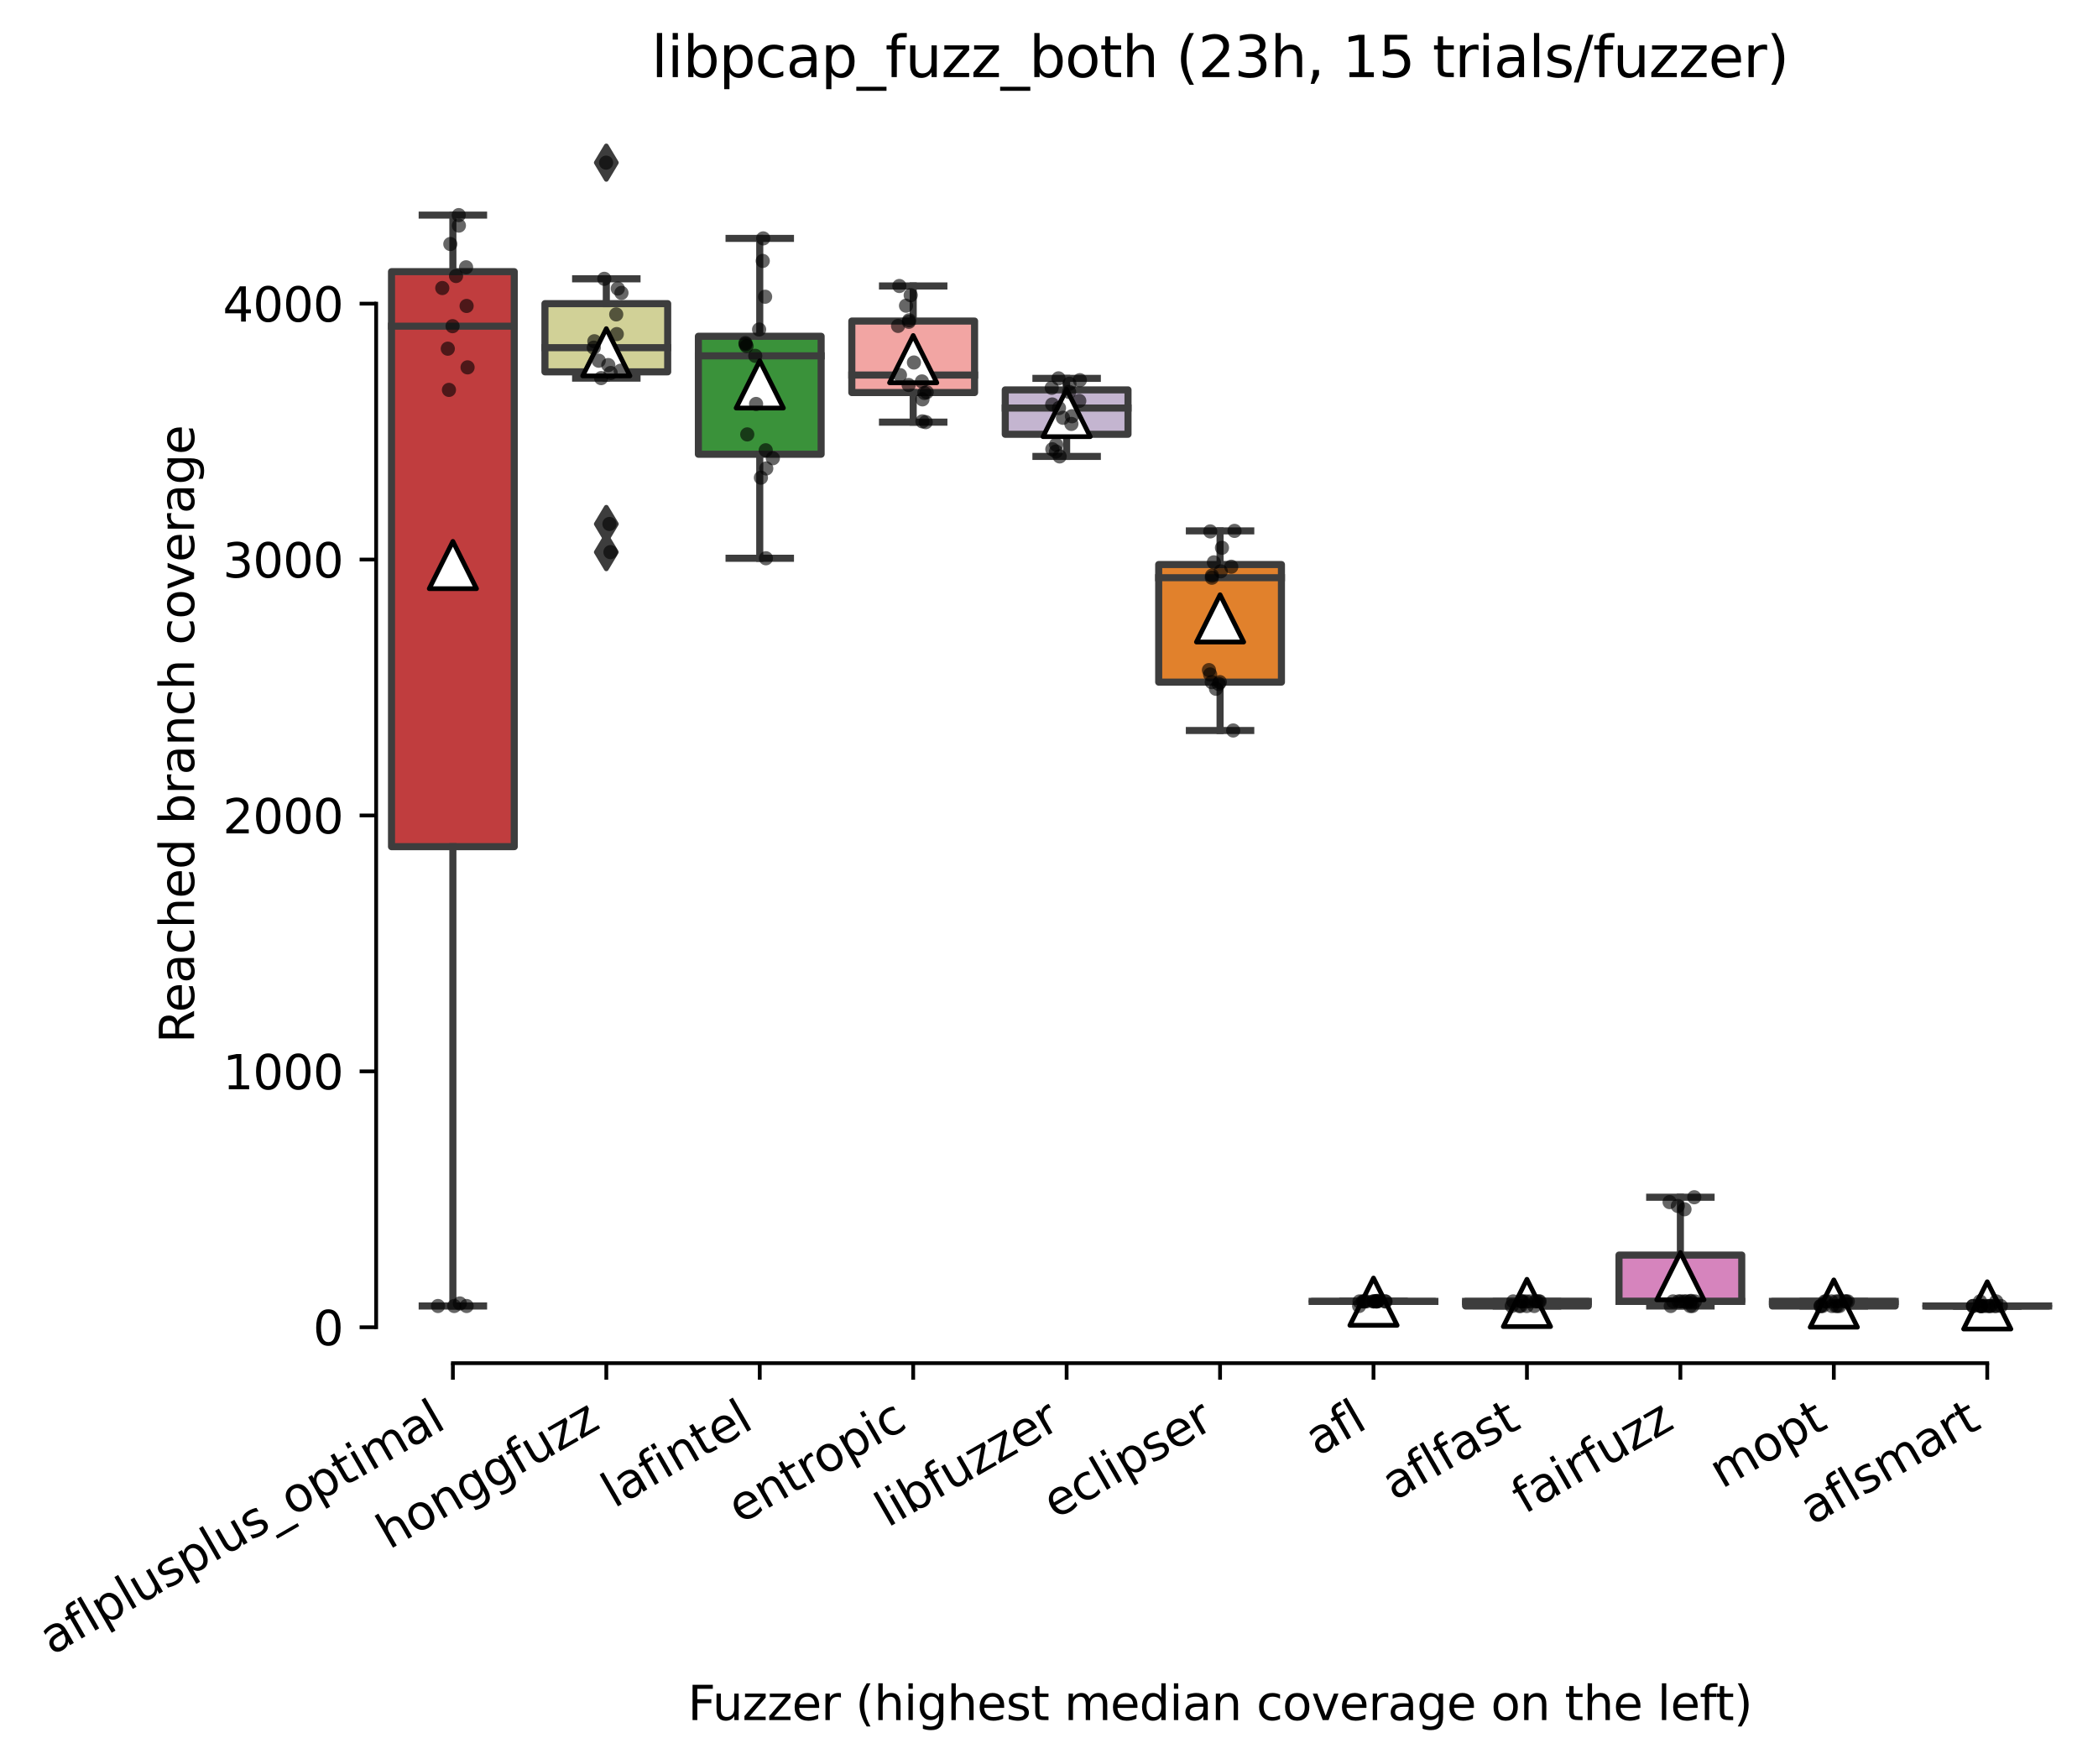 <?xml version="1.0" encoding="utf-8" standalone="no"?>
<!DOCTYPE svg PUBLIC "-//W3C//DTD SVG 1.1//EN"
  "http://www.w3.org/Graphics/SVG/1.1/DTD/svg11.dtd">
<svg xmlns:xlink="http://www.w3.org/1999/xlink" width="443.911pt" height="373.224pt" viewBox="0 0 443.911 373.224" xmlns="http://www.w3.org/2000/svg" version="1.1">
 <defs>
  <style type="text/css">*{stroke-linejoin: round; stroke-linecap: butt}</style>
 </defs>
 <g id="figure_1">
  <g id="patch_1">
   <path d="M 0 373.224 
L 443.911 373.224 
L 443.911 -0 
L 0 -0 
z
" style="fill: #ffffff"/>
  </g>
  <g id="axes_1">
   <g id="patch_2">
    <path d="M 79.591 288.43 
L 436.711 288.43 
L 436.711 22.318 
L 79.591 22.318 
z
" style="fill: #ffffff"/>
   </g>
   <g id="patch_3">
    <path d="M 82.838 179.144 
L 108.81 179.144 
L 108.81 57.48 
L 82.838 57.48 
L 82.838 179.144 
z
" clip-path="url(#pbefc6b4858)" style="fill: #c03d3e; stroke: #3d3d3d; stroke-width: 1.5; stroke-linejoin: miter"/>
   </g>
   <g id="patch_4">
    <path d="M 115.303 78.678 
L 141.276 78.678 
L 141.276 64.248 
L 115.303 64.248 
L 115.303 78.678 
z
" clip-path="url(#pbefc6b4858)" style="fill: #d1d197; stroke: #3d3d3d; stroke-width: 1.5; stroke-linejoin: miter"/>
   </g>
   <g id="patch_5">
    <path d="M 147.769 96.112 
L 173.741 96.112 
L 173.741 71.152 
L 147.769 71.152 
L 147.769 96.112 
z
" clip-path="url(#pbefc6b4858)" style="fill: #3a923a; stroke: #3d3d3d; stroke-width: 1.5; stroke-linejoin: miter"/>
   </g>
   <g id="patch_6">
    <path d="M 180.234 83.063 
L 206.207 83.063 
L 206.207 67.93 
L 180.234 67.93 
L 180.234 83.063 
z
" clip-path="url(#pbefc6b4858)" style="fill: #f2a5a3; stroke: #3d3d3d; stroke-width: 1.5; stroke-linejoin: miter"/>
   </g>
   <g id="patch_7">
    <path d="M 212.7 91.889 
L 238.672 91.889 
L 238.672 82.495 
L 212.7 82.495 
L 212.7 91.889 
z
" clip-path="url(#pbefc6b4858)" style="fill: #c4b5d0; stroke: #3d3d3d; stroke-width: 1.5; stroke-linejoin: miter"/>
   </g>
   <g id="patch_8">
    <path d="M 245.165 144.329 
L 271.137 144.329 
L 271.137 119.449 
L 245.165 119.449 
L 245.165 144.329 
z
" clip-path="url(#pbefc6b4858)" style="fill: #e1812c; stroke: #3d3d3d; stroke-width: 1.5; stroke-linejoin: miter"/>
   </g>
   <g id="patch_9">
    <path d="M 277.631 275.36 
L 303.603 275.36 
L 303.603 275.36 
L 277.631 275.36 
L 277.631 275.36 
z
" clip-path="url(#pbefc6b4858)" style="fill: #3274a1; stroke: #3d3d3d; stroke-width: 1.5; stroke-linejoin: miter"/>
   </g>
   <g id="patch_10">
    <path d="M 310.096 276.334 
L 336.068 276.334 
L 336.068 275.36 
L 310.096 275.36 
L 310.096 276.334 
z
" clip-path="url(#pbefc6b4858)" style="fill: #9fd495; stroke: #3d3d3d; stroke-width: 1.5; stroke-linejoin: miter"/>
   </g>
   <g id="patch_11">
    <path d="M 342.561 275.36 
L 368.534 275.36 
L 368.534 265.559 
L 342.561 265.559 
L 342.561 275.36 
z
" clip-path="url(#pbefc6b4858)" style="fill: #d684bd; stroke: #3d3d3d; stroke-width: 1.5; stroke-linejoin: miter"/>
   </g>
   <g id="patch_12">
    <path d="M 375.027 276.334 
L 400.999 276.334 
L 400.999 275.36 
L 375.027 275.36 
L 375.027 276.334 
z
" clip-path="url(#pbefc6b4858)" style="fill: #7f7f7f; stroke: #3d3d3d; stroke-width: 1.5; stroke-linejoin: miter"/>
   </g>
   <g id="patch_13">
    <path d="M 407.492 276.334 
L 433.465 276.334 
L 433.465 276.334 
L 407.492 276.334 
L 407.492 276.334 
z
" clip-path="url(#pbefc6b4858)" style="fill: #c7c7c7; stroke: #3d3d3d; stroke-width: 1.5; stroke-linejoin: miter"/>
   </g>
   <g id="matplotlib.axis_1">
    <g id="xtick_1">
     <g id="line2d_1">
      <defs>
       <path id="md21940ce1e" d="M 0 0 
L 0 3.5 
" style="stroke: #000000; stroke-width: 0.8"/>
      </defs>
      <g>
       <use xlink:href="#md21940ce1e" x="95.824" y="288.43" style="stroke: #000000; stroke-width: 0.8"/>
      </g>
     </g>
     <g id="text_1">
      <!-- aflplusplus_optimal -->
      <g transform="translate(10.999 350.304)rotate(-30)scale(0.1 -0.1)">
       <defs>
        <path id="DejaVuSans-61" d="M 2194 1759 
Q 1497 1759 1228 1600 
Q 959 1441 959 1056 
Q 959 750 1161 570 
Q 1363 391 1709 391 
Q 2188 391 2477 730 
Q 2766 1069 2766 1631 
L 2766 1759 
L 2194 1759 
z
M 3341 1997 
L 3341 0 
L 2766 0 
L 2766 531 
Q 2569 213 2275 61 
Q 1981 -91 1556 -91 
Q 1019 -91 701 211 
Q 384 513 384 1019 
Q 384 1609 779 1909 
Q 1175 2209 1959 2209 
L 2766 2209 
L 2766 2266 
Q 2766 2663 2505 2880 
Q 2244 3097 1772 3097 
Q 1472 3097 1187 3025 
Q 903 2953 641 2809 
L 641 3341 
Q 956 3463 1253 3523 
Q 1550 3584 1831 3584 
Q 2591 3584 2966 3190 
Q 3341 2797 3341 1997 
z
" transform="scale(0.016)"/>
        <path id="DejaVuSans-66" d="M 2375 4863 
L 2375 4384 
L 1825 4384 
Q 1516 4384 1395 4259 
Q 1275 4134 1275 3809 
L 1275 3500 
L 2222 3500 
L 2222 3053 
L 1275 3053 
L 1275 0 
L 697 0 
L 697 3053 
L 147 3053 
L 147 3500 
L 697 3500 
L 697 3744 
Q 697 4328 969 4595 
Q 1241 4863 1831 4863 
L 2375 4863 
z
" transform="scale(0.016)"/>
        <path id="DejaVuSans-6c" d="M 603 4863 
L 1178 4863 
L 1178 0 
L 603 0 
L 603 4863 
z
" transform="scale(0.016)"/>
        <path id="DejaVuSans-70" d="M 1159 525 
L 1159 -1331 
L 581 -1331 
L 581 3500 
L 1159 3500 
L 1159 2969 
Q 1341 3281 1617 3432 
Q 1894 3584 2278 3584 
Q 2916 3584 3314 3078 
Q 3713 2572 3713 1747 
Q 3713 922 3314 415 
Q 2916 -91 2278 -91 
Q 1894 -91 1617 61 
Q 1341 213 1159 525 
z
M 3116 1747 
Q 3116 2381 2855 2742 
Q 2594 3103 2138 3103 
Q 1681 3103 1420 2742 
Q 1159 2381 1159 1747 
Q 1159 1113 1420 752 
Q 1681 391 2138 391 
Q 2594 391 2855 752 
Q 3116 1113 3116 1747 
z
" transform="scale(0.016)"/>
        <path id="DejaVuSans-75" d="M 544 1381 
L 544 3500 
L 1119 3500 
L 1119 1403 
Q 1119 906 1312 657 
Q 1506 409 1894 409 
Q 2359 409 2629 706 
Q 2900 1003 2900 1516 
L 2900 3500 
L 3475 3500 
L 3475 0 
L 2900 0 
L 2900 538 
Q 2691 219 2414 64 
Q 2138 -91 1772 -91 
Q 1169 -91 856 284 
Q 544 659 544 1381 
z
M 1991 3584 
L 1991 3584 
z
" transform="scale(0.016)"/>
        <path id="DejaVuSans-73" d="M 2834 3397 
L 2834 2853 
Q 2591 2978 2328 3040 
Q 2066 3103 1784 3103 
Q 1356 3103 1142 2972 
Q 928 2841 928 2578 
Q 928 2378 1081 2264 
Q 1234 2150 1697 2047 
L 1894 2003 
Q 2506 1872 2764 1633 
Q 3022 1394 3022 966 
Q 3022 478 2636 193 
Q 2250 -91 1575 -91 
Q 1294 -91 989 -36 
Q 684 19 347 128 
L 347 722 
Q 666 556 975 473 
Q 1284 391 1588 391 
Q 1994 391 2212 530 
Q 2431 669 2431 922 
Q 2431 1156 2273 1281 
Q 2116 1406 1581 1522 
L 1381 1569 
Q 847 1681 609 1914 
Q 372 2147 372 2553 
Q 372 3047 722 3315 
Q 1072 3584 1716 3584 
Q 2034 3584 2315 3537 
Q 2597 3491 2834 3397 
z
" transform="scale(0.016)"/>
        <path id="DejaVuSans-5f" d="M 3263 -1063 
L 3263 -1509 
L -63 -1509 
L -63 -1063 
L 3263 -1063 
z
" transform="scale(0.016)"/>
        <path id="DejaVuSans-6f" d="M 1959 3097 
Q 1497 3097 1228 2736 
Q 959 2375 959 1747 
Q 959 1119 1226 758 
Q 1494 397 1959 397 
Q 2419 397 2687 759 
Q 2956 1122 2956 1747 
Q 2956 2369 2687 2733 
Q 2419 3097 1959 3097 
z
M 1959 3584 
Q 2709 3584 3137 3096 
Q 3566 2609 3566 1747 
Q 3566 888 3137 398 
Q 2709 -91 1959 -91 
Q 1206 -91 779 398 
Q 353 888 353 1747 
Q 353 2609 779 3096 
Q 1206 3584 1959 3584 
z
" transform="scale(0.016)"/>
        <path id="DejaVuSans-74" d="M 1172 4494 
L 1172 3500 
L 2356 3500 
L 2356 3053 
L 1172 3053 
L 1172 1153 
Q 1172 725 1289 603 
Q 1406 481 1766 481 
L 2356 481 
L 2356 0 
L 1766 0 
Q 1100 0 847 248 
Q 594 497 594 1153 
L 594 3053 
L 172 3053 
L 172 3500 
L 594 3500 
L 594 4494 
L 1172 4494 
z
" transform="scale(0.016)"/>
        <path id="DejaVuSans-69" d="M 603 3500 
L 1178 3500 
L 1178 0 
L 603 0 
L 603 3500 
z
M 603 4863 
L 1178 4863 
L 1178 4134 
L 603 4134 
L 603 4863 
z
" transform="scale(0.016)"/>
        <path id="DejaVuSans-6d" d="M 3328 2828 
Q 3544 3216 3844 3400 
Q 4144 3584 4550 3584 
Q 5097 3584 5394 3201 
Q 5691 2819 5691 2113 
L 5691 0 
L 5113 0 
L 5113 2094 
Q 5113 2597 4934 2840 
Q 4756 3084 4391 3084 
Q 3944 3084 3684 2787 
Q 3425 2491 3425 1978 
L 3425 0 
L 2847 0 
L 2847 2094 
Q 2847 2600 2669 2842 
Q 2491 3084 2119 3084 
Q 1678 3084 1418 2786 
Q 1159 2488 1159 1978 
L 1159 0 
L 581 0 
L 581 3500 
L 1159 3500 
L 1159 2956 
Q 1356 3278 1631 3431 
Q 1906 3584 2284 3584 
Q 2666 3584 2933 3390 
Q 3200 3197 3328 2828 
z
" transform="scale(0.016)"/>
       </defs>
       <use xlink:href="#DejaVuSans-61"/>
       <use xlink:href="#DejaVuSans-66" x="61.279"/>
       <use xlink:href="#DejaVuSans-6c" x="96.484"/>
       <use xlink:href="#DejaVuSans-70" x="124.268"/>
       <use xlink:href="#DejaVuSans-6c" x="187.744"/>
       <use xlink:href="#DejaVuSans-75" x="215.527"/>
       <use xlink:href="#DejaVuSans-73" x="278.906"/>
       <use xlink:href="#DejaVuSans-70" x="331.006"/>
       <use xlink:href="#DejaVuSans-6c" x="394.482"/>
       <use xlink:href="#DejaVuSans-75" x="422.266"/>
       <use xlink:href="#DejaVuSans-73" x="485.645"/>
       <use xlink:href="#DejaVuSans-5f" x="537.744"/>
       <use xlink:href="#DejaVuSans-6f" x="587.744"/>
       <use xlink:href="#DejaVuSans-70" x="648.926"/>
       <use xlink:href="#DejaVuSans-74" x="712.402"/>
       <use xlink:href="#DejaVuSans-69" x="751.611"/>
       <use xlink:href="#DejaVuSans-6d" x="779.395"/>
       <use xlink:href="#DejaVuSans-61" x="876.807"/>
       <use xlink:href="#DejaVuSans-6c" x="938.086"/>
      </g>
     </g>
    </g>
    <g id="xtick_2">
     <g id="line2d_2">
      <g>
       <use xlink:href="#md21940ce1e" x="128.289" y="288.43" style="stroke: #000000; stroke-width: 0.8"/>
      </g>
     </g>
     <g id="text_2">
      <!-- honggfuzz -->
      <g transform="translate(82.35 327.933)rotate(-30)scale(0.1 -0.1)">
       <defs>
        <path id="DejaVuSans-68" d="M 3513 2113 
L 3513 0 
L 2938 0 
L 2938 2094 
Q 2938 2591 2744 2837 
Q 2550 3084 2163 3084 
Q 1697 3084 1428 2787 
Q 1159 2491 1159 1978 
L 1159 0 
L 581 0 
L 581 4863 
L 1159 4863 
L 1159 2956 
Q 1366 3272 1645 3428 
Q 1925 3584 2291 3584 
Q 2894 3584 3203 3211 
Q 3513 2838 3513 2113 
z
" transform="scale(0.016)"/>
        <path id="DejaVuSans-6e" d="M 3513 2113 
L 3513 0 
L 2938 0 
L 2938 2094 
Q 2938 2591 2744 2837 
Q 2550 3084 2163 3084 
Q 1697 3084 1428 2787 
Q 1159 2491 1159 1978 
L 1159 0 
L 581 0 
L 581 3500 
L 1159 3500 
L 1159 2956 
Q 1366 3272 1645 3428 
Q 1925 3584 2291 3584 
Q 2894 3584 3203 3211 
Q 3513 2838 3513 2113 
z
" transform="scale(0.016)"/>
        <path id="DejaVuSans-67" d="M 2906 1791 
Q 2906 2416 2648 2759 
Q 2391 3103 1925 3103 
Q 1463 3103 1205 2759 
Q 947 2416 947 1791 
Q 947 1169 1205 825 
Q 1463 481 1925 481 
Q 2391 481 2648 825 
Q 2906 1169 2906 1791 
z
M 3481 434 
Q 3481 -459 3084 -895 
Q 2688 -1331 1869 -1331 
Q 1566 -1331 1297 -1286 
Q 1028 -1241 775 -1147 
L 775 -588 
Q 1028 -725 1275 -790 
Q 1522 -856 1778 -856 
Q 2344 -856 2625 -561 
Q 2906 -266 2906 331 
L 2906 616 
Q 2728 306 2450 153 
Q 2172 0 1784 0 
Q 1141 0 747 490 
Q 353 981 353 1791 
Q 353 2603 747 3093 
Q 1141 3584 1784 3584 
Q 2172 3584 2450 3431 
Q 2728 3278 2906 2969 
L 2906 3500 
L 3481 3500 
L 3481 434 
z
" transform="scale(0.016)"/>
        <path id="DejaVuSans-7a" d="M 353 3500 
L 3084 3500 
L 3084 2975 
L 922 459 
L 3084 459 
L 3084 0 
L 275 0 
L 275 525 
L 2438 3041 
L 353 3041 
L 353 3500 
z
" transform="scale(0.016)"/>
       </defs>
       <use xlink:href="#DejaVuSans-68"/>
       <use xlink:href="#DejaVuSans-6f" x="63.379"/>
       <use xlink:href="#DejaVuSans-6e" x="124.561"/>
       <use xlink:href="#DejaVuSans-67" x="187.939"/>
       <use xlink:href="#DejaVuSans-67" x="251.416"/>
       <use xlink:href="#DejaVuSans-66" x="314.893"/>
       <use xlink:href="#DejaVuSans-75" x="350.098"/>
       <use xlink:href="#DejaVuSans-7a" x="413.477"/>
       <use xlink:href="#DejaVuSans-7a" x="465.967"/>
      </g>
     </g>
    </g>
    <g id="xtick_3">
     <g id="line2d_3">
      <g>
       <use xlink:href="#md21940ce1e" x="160.755" y="288.43" style="stroke: #000000; stroke-width: 0.8"/>
      </g>
     </g>
     <g id="text_3">
      <!-- lafintel -->
      <g transform="translate(129.929 319.207)rotate(-30)scale(0.1 -0.1)">
       <defs>
        <path id="DejaVuSans-65" d="M 3597 1894 
L 3597 1613 
L 953 1613 
Q 991 1019 1311 708 
Q 1631 397 2203 397 
Q 2534 397 2845 478 
Q 3156 559 3463 722 
L 3463 178 
Q 3153 47 2828 -22 
Q 2503 -91 2169 -91 
Q 1331 -91 842 396 
Q 353 884 353 1716 
Q 353 2575 817 3079 
Q 1281 3584 2069 3584 
Q 2775 3584 3186 3129 
Q 3597 2675 3597 1894 
z
M 3022 2063 
Q 3016 2534 2758 2815 
Q 2500 3097 2075 3097 
Q 1594 3097 1305 2825 
Q 1016 2553 972 2059 
L 3022 2063 
z
" transform="scale(0.016)"/>
       </defs>
       <use xlink:href="#DejaVuSans-6c"/>
       <use xlink:href="#DejaVuSans-61" x="27.783"/>
       <use xlink:href="#DejaVuSans-66" x="89.062"/>
       <use xlink:href="#DejaVuSans-69" x="124.268"/>
       <use xlink:href="#DejaVuSans-6e" x="152.051"/>
       <use xlink:href="#DejaVuSans-74" x="215.43"/>
       <use xlink:href="#DejaVuSans-65" x="254.639"/>
       <use xlink:href="#DejaVuSans-6c" x="316.162"/>
      </g>
     </g>
    </g>
    <g id="xtick_4">
     <g id="line2d_4">
      <g>
       <use xlink:href="#md21940ce1e" x="193.22" y="288.43" style="stroke: #000000; stroke-width: 0.8"/>
      </g>
     </g>
     <g id="text_4">
      <!-- entropic -->
      <g transform="translate(156.638 322.531)rotate(-30)scale(0.1 -0.1)">
       <defs>
        <path id="DejaVuSans-72" d="M 2631 2963 
Q 2534 3019 2420 3045 
Q 2306 3072 2169 3072 
Q 1681 3072 1420 2755 
Q 1159 2438 1159 1844 
L 1159 0 
L 581 0 
L 581 3500 
L 1159 3500 
L 1159 2956 
Q 1341 3275 1631 3429 
Q 1922 3584 2338 3584 
Q 2397 3584 2469 3576 
Q 2541 3569 2628 3553 
L 2631 2963 
z
" transform="scale(0.016)"/>
        <path id="DejaVuSans-63" d="M 3122 3366 
L 3122 2828 
Q 2878 2963 2633 3030 
Q 2388 3097 2138 3097 
Q 1578 3097 1268 2742 
Q 959 2388 959 1747 
Q 959 1106 1268 751 
Q 1578 397 2138 397 
Q 2388 397 2633 464 
Q 2878 531 3122 666 
L 3122 134 
Q 2881 22 2623 -34 
Q 2366 -91 2075 -91 
Q 1284 -91 818 406 
Q 353 903 353 1747 
Q 353 2603 823 3093 
Q 1294 3584 2113 3584 
Q 2378 3584 2631 3529 
Q 2884 3475 3122 3366 
z
" transform="scale(0.016)"/>
       </defs>
       <use xlink:href="#DejaVuSans-65"/>
       <use xlink:href="#DejaVuSans-6e" x="61.523"/>
       <use xlink:href="#DejaVuSans-74" x="124.902"/>
       <use xlink:href="#DejaVuSans-72" x="164.111"/>
       <use xlink:href="#DejaVuSans-6f" x="202.975"/>
       <use xlink:href="#DejaVuSans-70" x="264.156"/>
       <use xlink:href="#DejaVuSans-69" x="327.633"/>
       <use xlink:href="#DejaVuSans-63" x="355.416"/>
      </g>
     </g>
    </g>
    <g id="xtick_5">
     <g id="line2d_5">
      <g>
       <use xlink:href="#md21940ce1e" x="225.686" y="288.43" style="stroke: #000000; stroke-width: 0.8"/>
      </g>
     </g>
     <g id="text_5">
      <!-- libfuzzer -->
      <g transform="translate(187.82 323.272)rotate(-30)scale(0.1 -0.1)">
       <defs>
        <path id="DejaVuSans-62" d="M 3116 1747 
Q 3116 2381 2855 2742 
Q 2594 3103 2138 3103 
Q 1681 3103 1420 2742 
Q 1159 2381 1159 1747 
Q 1159 1113 1420 752 
Q 1681 391 2138 391 
Q 2594 391 2855 752 
Q 3116 1113 3116 1747 
z
M 1159 2969 
Q 1341 3281 1617 3432 
Q 1894 3584 2278 3584 
Q 2916 3584 3314 3078 
Q 3713 2572 3713 1747 
Q 3713 922 3314 415 
Q 2916 -91 2278 -91 
Q 1894 -91 1617 61 
Q 1341 213 1159 525 
L 1159 0 
L 581 0 
L 581 4863 
L 1159 4863 
L 1159 2969 
z
" transform="scale(0.016)"/>
       </defs>
       <use xlink:href="#DejaVuSans-6c"/>
       <use xlink:href="#DejaVuSans-69" x="27.783"/>
       <use xlink:href="#DejaVuSans-62" x="55.566"/>
       <use xlink:href="#DejaVuSans-66" x="119.043"/>
       <use xlink:href="#DejaVuSans-75" x="154.248"/>
       <use xlink:href="#DejaVuSans-7a" x="217.627"/>
       <use xlink:href="#DejaVuSans-7a" x="270.117"/>
       <use xlink:href="#DejaVuSans-65" x="322.607"/>
       <use xlink:href="#DejaVuSans-72" x="384.131"/>
      </g>
     </g>
    </g>
    <g id="xtick_6">
     <g id="line2d_6">
      <g>
       <use xlink:href="#md21940ce1e" x="258.151" y="288.43" style="stroke: #000000; stroke-width: 0.8"/>
      </g>
     </g>
     <g id="text_6">
      <!-- eclipser -->
      <g transform="translate(223.311 321.525)rotate(-30)scale(0.1 -0.1)">
       <use xlink:href="#DejaVuSans-65"/>
       <use xlink:href="#DejaVuSans-63" x="61.523"/>
       <use xlink:href="#DejaVuSans-6c" x="116.504"/>
       <use xlink:href="#DejaVuSans-69" x="144.287"/>
       <use xlink:href="#DejaVuSans-70" x="172.07"/>
       <use xlink:href="#DejaVuSans-73" x="235.547"/>
       <use xlink:href="#DejaVuSans-65" x="287.646"/>
       <use xlink:href="#DejaVuSans-72" x="349.17"/>
      </g>
     </g>
    </g>
    <g id="xtick_7">
     <g id="line2d_7">
      <g>
       <use xlink:href="#md21940ce1e" x="290.617" y="288.43" style="stroke: #000000; stroke-width: 0.8"/>
      </g>
     </g>
     <g id="text_7">
      <!-- afl -->
      <g transform="translate(278.815 308.224)rotate(-30)scale(0.1 -0.1)">
       <use xlink:href="#DejaVuSans-61"/>
       <use xlink:href="#DejaVuSans-66" x="61.279"/>
       <use xlink:href="#DejaVuSans-6c" x="96.484"/>
      </g>
     </g>
    </g>
    <g id="xtick_8">
     <g id="line2d_8">
      <g>
       <use xlink:href="#md21940ce1e" x="323.082" y="288.43" style="stroke: #000000; stroke-width: 0.8"/>
      </g>
     </g>
     <g id="text_8">
      <!-- aflfast -->
      <g transform="translate(295.018 317.613)rotate(-30)scale(0.1 -0.1)">
       <use xlink:href="#DejaVuSans-61"/>
       <use xlink:href="#DejaVuSans-66" x="61.279"/>
       <use xlink:href="#DejaVuSans-6c" x="96.484"/>
       <use xlink:href="#DejaVuSans-66" x="124.268"/>
       <use xlink:href="#DejaVuSans-61" x="159.473"/>
       <use xlink:href="#DejaVuSans-73" x="220.752"/>
       <use xlink:href="#DejaVuSans-74" x="272.852"/>
      </g>
     </g>
    </g>
    <g id="xtick_9">
     <g id="line2d_9">
      <g>
       <use xlink:href="#md21940ce1e" x="355.548" y="288.43" style="stroke: #000000; stroke-width: 0.8"/>
      </g>
     </g>
     <g id="text_9">
      <!-- fairfuzz -->
      <g transform="translate(322.558 320.457)rotate(-30)scale(0.1 -0.1)">
       <use xlink:href="#DejaVuSans-66"/>
       <use xlink:href="#DejaVuSans-61" x="35.205"/>
       <use xlink:href="#DejaVuSans-69" x="96.484"/>
       <use xlink:href="#DejaVuSans-72" x="124.268"/>
       <use xlink:href="#DejaVuSans-66" x="165.381"/>
       <use xlink:href="#DejaVuSans-75" x="200.586"/>
       <use xlink:href="#DejaVuSans-7a" x="263.965"/>
       <use xlink:href="#DejaVuSans-7a" x="316.455"/>
      </g>
     </g>
    </g>
    <g id="xtick_10">
     <g id="line2d_10">
      <g>
       <use xlink:href="#md21940ce1e" x="388.013" y="288.43" style="stroke: #000000; stroke-width: 0.8"/>
      </g>
     </g>
     <g id="text_10">
      <!-- mopt -->
      <g transform="translate(364.346 315.075)rotate(-30)scale(0.1 -0.1)">
       <use xlink:href="#DejaVuSans-6d"/>
       <use xlink:href="#DejaVuSans-6f" x="97.412"/>
       <use xlink:href="#DejaVuSans-70" x="158.594"/>
       <use xlink:href="#DejaVuSans-74" x="222.07"/>
      </g>
     </g>
    </g>
    <g id="xtick_11">
     <g id="line2d_11">
      <g>
       <use xlink:href="#md21940ce1e" x="420.479" y="288.43" style="stroke: #000000; stroke-width: 0.8"/>
      </g>
     </g>
     <g id="text_11">
      <!-- aflsmart -->
      <g transform="translate(383.468 322.779)rotate(-30)scale(0.1 -0.1)">
       <use xlink:href="#DejaVuSans-61"/>
       <use xlink:href="#DejaVuSans-66" x="61.279"/>
       <use xlink:href="#DejaVuSans-6c" x="96.484"/>
       <use xlink:href="#DejaVuSans-73" x="124.268"/>
       <use xlink:href="#DejaVuSans-6d" x="176.367"/>
       <use xlink:href="#DejaVuSans-61" x="273.779"/>
       <use xlink:href="#DejaVuSans-72" x="335.059"/>
       <use xlink:href="#DejaVuSans-74" x="376.172"/>
      </g>
     </g>
    </g>
    <g id="text_12">
     <!-- Fuzzer (highest median coverage on the left) -->
     <g transform="translate(145.533 363.944)scale(0.1 -0.1)">
      <defs>
       <path id="DejaVuSans-46" d="M 628 4666 
L 3309 4666 
L 3309 4134 
L 1259 4134 
L 1259 2759 
L 3109 2759 
L 3109 2228 
L 1259 2228 
L 1259 0 
L 628 0 
L 628 4666 
z
" transform="scale(0.016)"/>
       <path id="DejaVuSans-20" transform="scale(0.016)"/>
       <path id="DejaVuSans-28" d="M 1984 4856 
Q 1566 4138 1362 3434 
Q 1159 2731 1159 2009 
Q 1159 1288 1364 580 
Q 1569 -128 1984 -844 
L 1484 -844 
Q 1016 -109 783 600 
Q 550 1309 550 2009 
Q 550 2706 781 3412 
Q 1013 4119 1484 4856 
L 1984 4856 
z
" transform="scale(0.016)"/>
       <path id="DejaVuSans-64" d="M 2906 2969 
L 2906 4863 
L 3481 4863 
L 3481 0 
L 2906 0 
L 2906 525 
Q 2725 213 2448 61 
Q 2172 -91 1784 -91 
Q 1150 -91 751 415 
Q 353 922 353 1747 
Q 353 2572 751 3078 
Q 1150 3584 1784 3584 
Q 2172 3584 2448 3432 
Q 2725 3281 2906 2969 
z
M 947 1747 
Q 947 1113 1208 752 
Q 1469 391 1925 391 
Q 2381 391 2643 752 
Q 2906 1113 2906 1747 
Q 2906 2381 2643 2742 
Q 2381 3103 1925 3103 
Q 1469 3103 1208 2742 
Q 947 2381 947 1747 
z
" transform="scale(0.016)"/>
       <path id="DejaVuSans-76" d="M 191 3500 
L 800 3500 
L 1894 563 
L 2988 3500 
L 3597 3500 
L 2284 0 
L 1503 0 
L 191 3500 
z
" transform="scale(0.016)"/>
       <path id="DejaVuSans-29" d="M 513 4856 
L 1013 4856 
Q 1481 4119 1714 3412 
Q 1947 2706 1947 2009 
Q 1947 1309 1714 600 
Q 1481 -109 1013 -844 
L 513 -844 
Q 928 -128 1133 580 
Q 1338 1288 1338 2009 
Q 1338 2731 1133 3434 
Q 928 4138 513 4856 
z
" transform="scale(0.016)"/>
      </defs>
      <use xlink:href="#DejaVuSans-46"/>
      <use xlink:href="#DejaVuSans-75" x="52.02"/>
      <use xlink:href="#DejaVuSans-7a" x="115.398"/>
      <use xlink:href="#DejaVuSans-7a" x="167.889"/>
      <use xlink:href="#DejaVuSans-65" x="220.379"/>
      <use xlink:href="#DejaVuSans-72" x="281.902"/>
      <use xlink:href="#DejaVuSans-20" x="323.016"/>
      <use xlink:href="#DejaVuSans-28" x="354.803"/>
      <use xlink:href="#DejaVuSans-68" x="393.816"/>
      <use xlink:href="#DejaVuSans-69" x="457.195"/>
      <use xlink:href="#DejaVuSans-67" x="484.979"/>
      <use xlink:href="#DejaVuSans-68" x="548.455"/>
      <use xlink:href="#DejaVuSans-65" x="611.834"/>
      <use xlink:href="#DejaVuSans-73" x="673.357"/>
      <use xlink:href="#DejaVuSans-74" x="725.457"/>
      <use xlink:href="#DejaVuSans-20" x="764.666"/>
      <use xlink:href="#DejaVuSans-6d" x="796.453"/>
      <use xlink:href="#DejaVuSans-65" x="893.865"/>
      <use xlink:href="#DejaVuSans-64" x="955.389"/>
      <use xlink:href="#DejaVuSans-69" x="1018.865"/>
      <use xlink:href="#DejaVuSans-61" x="1046.648"/>
      <use xlink:href="#DejaVuSans-6e" x="1107.928"/>
      <use xlink:href="#DejaVuSans-20" x="1171.307"/>
      <use xlink:href="#DejaVuSans-63" x="1203.094"/>
      <use xlink:href="#DejaVuSans-6f" x="1258.074"/>
      <use xlink:href="#DejaVuSans-76" x="1319.256"/>
      <use xlink:href="#DejaVuSans-65" x="1378.436"/>
      <use xlink:href="#DejaVuSans-72" x="1439.959"/>
      <use xlink:href="#DejaVuSans-61" x="1481.072"/>
      <use xlink:href="#DejaVuSans-67" x="1542.352"/>
      <use xlink:href="#DejaVuSans-65" x="1605.828"/>
      <use xlink:href="#DejaVuSans-20" x="1667.352"/>
      <use xlink:href="#DejaVuSans-6f" x="1699.139"/>
      <use xlink:href="#DejaVuSans-6e" x="1760.32"/>
      <use xlink:href="#DejaVuSans-20" x="1823.699"/>
      <use xlink:href="#DejaVuSans-74" x="1855.486"/>
      <use xlink:href="#DejaVuSans-68" x="1894.695"/>
      <use xlink:href="#DejaVuSans-65" x="1958.074"/>
      <use xlink:href="#DejaVuSans-20" x="2019.598"/>
      <use xlink:href="#DejaVuSans-6c" x="2051.385"/>
      <use xlink:href="#DejaVuSans-65" x="2079.168"/>
      <use xlink:href="#DejaVuSans-66" x="2140.691"/>
      <use xlink:href="#DejaVuSans-74" x="2174.146"/>
      <use xlink:href="#DejaVuSans-29" x="2213.355"/>
     </g>
    </g>
   </g>
   <g id="matplotlib.axis_2">
    <g id="ytick_1">
     <g id="line2d_12">
      <defs>
       <path id="mc13cfa8983" d="M 0 0 
L -3.5 0 
" style="stroke: #000000; stroke-width: 0.8"/>
      </defs>
      <g>
       <use xlink:href="#mc13cfa8983" x="79.591" y="280.828" style="stroke: #000000; stroke-width: 0.8"/>
      </g>
     </g>
     <g id="text_13">
      <!-- 0 -->
      <g transform="translate(66.229 284.627)scale(0.1 -0.1)">
       <defs>
        <path id="DejaVuSans-30" d="M 2034 4250 
Q 1547 4250 1301 3770 
Q 1056 3291 1056 2328 
Q 1056 1369 1301 889 
Q 1547 409 2034 409 
Q 2525 409 2770 889 
Q 3016 1369 3016 2328 
Q 3016 3291 2770 3770 
Q 2525 4250 2034 4250 
z
M 2034 4750 
Q 2819 4750 3233 4129 
Q 3647 3509 3647 2328 
Q 3647 1150 3233 529 
Q 2819 -91 2034 -91 
Q 1250 -91 836 529 
Q 422 1150 422 2328 
Q 422 3509 836 4129 
Q 1250 4750 2034 4750 
z
" transform="scale(0.016)"/>
       </defs>
       <use xlink:href="#DejaVuSans-30"/>
      </g>
     </g>
    </g>
    <g id="ytick_2">
     <g id="line2d_13">
      <g>
       <use xlink:href="#mc13cfa8983" x="79.591" y="226.683" style="stroke: #000000; stroke-width: 0.8"/>
      </g>
     </g>
     <g id="text_14">
      <!-- 1000 -->
      <g transform="translate(47.141 230.482)scale(0.1 -0.1)">
       <defs>
        <path id="DejaVuSans-31" d="M 794 531 
L 1825 531 
L 1825 4091 
L 703 3866 
L 703 4441 
L 1819 4666 
L 2450 4666 
L 2450 531 
L 3481 531 
L 3481 0 
L 794 0 
L 794 531 
z
" transform="scale(0.016)"/>
       </defs>
       <use xlink:href="#DejaVuSans-31"/>
       <use xlink:href="#DejaVuSans-30" x="63.623"/>
       <use xlink:href="#DejaVuSans-30" x="127.246"/>
       <use xlink:href="#DejaVuSans-30" x="190.869"/>
      </g>
     </g>
    </g>
    <g id="ytick_3">
     <g id="line2d_14">
      <g>
       <use xlink:href="#mc13cfa8983" x="79.591" y="172.538" style="stroke: #000000; stroke-width: 0.8"/>
      </g>
     </g>
     <g id="text_15">
      <!-- 2000 -->
      <g transform="translate(47.141 176.337)scale(0.1 -0.1)">
       <defs>
        <path id="DejaVuSans-32" d="M 1228 531 
L 3431 531 
L 3431 0 
L 469 0 
L 469 531 
Q 828 903 1448 1529 
Q 2069 2156 2228 2338 
Q 2531 2678 2651 2914 
Q 2772 3150 2772 3378 
Q 2772 3750 2511 3984 
Q 2250 4219 1831 4219 
Q 1534 4219 1204 4116 
Q 875 4013 500 3803 
L 500 4441 
Q 881 4594 1212 4672 
Q 1544 4750 1819 4750 
Q 2544 4750 2975 4387 
Q 3406 4025 3406 3419 
Q 3406 3131 3298 2873 
Q 3191 2616 2906 2266 
Q 2828 2175 2409 1742 
Q 1991 1309 1228 531 
z
" transform="scale(0.016)"/>
       </defs>
       <use xlink:href="#DejaVuSans-32"/>
       <use xlink:href="#DejaVuSans-30" x="63.623"/>
       <use xlink:href="#DejaVuSans-30" x="127.246"/>
       <use xlink:href="#DejaVuSans-30" x="190.869"/>
      </g>
     </g>
    </g>
    <g id="ytick_4">
     <g id="line2d_15">
      <g>
       <use xlink:href="#mc13cfa8983" x="79.591" y="118.393" style="stroke: #000000; stroke-width: 0.8"/>
      </g>
     </g>
     <g id="text_16">
      <!-- 3000 -->
      <g transform="translate(47.141 122.192)scale(0.1 -0.1)">
       <defs>
        <path id="DejaVuSans-33" d="M 2597 2516 
Q 3050 2419 3304 2112 
Q 3559 1806 3559 1356 
Q 3559 666 3084 287 
Q 2609 -91 1734 -91 
Q 1441 -91 1130 -33 
Q 819 25 488 141 
L 488 750 
Q 750 597 1062 519 
Q 1375 441 1716 441 
Q 2309 441 2620 675 
Q 2931 909 2931 1356 
Q 2931 1769 2642 2001 
Q 2353 2234 1838 2234 
L 1294 2234 
L 1294 2753 
L 1863 2753 
Q 2328 2753 2575 2939 
Q 2822 3125 2822 3475 
Q 2822 3834 2567 4026 
Q 2313 4219 1838 4219 
Q 1578 4219 1281 4162 
Q 984 4106 628 3988 
L 628 4550 
Q 988 4650 1302 4700 
Q 1616 4750 1894 4750 
Q 2613 4750 3031 4423 
Q 3450 4097 3450 3541 
Q 3450 3153 3228 2886 
Q 3006 2619 2597 2516 
z
" transform="scale(0.016)"/>
       </defs>
       <use xlink:href="#DejaVuSans-33"/>
       <use xlink:href="#DejaVuSans-30" x="63.623"/>
       <use xlink:href="#DejaVuSans-30" x="127.246"/>
       <use xlink:href="#DejaVuSans-30" x="190.869"/>
      </g>
     </g>
    </g>
    <g id="ytick_5">
     <g id="line2d_16">
      <g>
       <use xlink:href="#mc13cfa8983" x="79.591" y="64.248" style="stroke: #000000; stroke-width: 0.8"/>
      </g>
     </g>
     <g id="text_17">
      <!-- 4000 -->
      <g transform="translate(47.141 68.047)scale(0.1 -0.1)">
       <defs>
        <path id="DejaVuSans-34" d="M 2419 4116 
L 825 1625 
L 2419 1625 
L 2419 4116 
z
M 2253 4666 
L 3047 4666 
L 3047 1625 
L 3713 1625 
L 3713 1100 
L 3047 1100 
L 3047 0 
L 2419 0 
L 2419 1100 
L 313 1100 
L 313 1709 
L 2253 4666 
z
" transform="scale(0.016)"/>
       </defs>
       <use xlink:href="#DejaVuSans-34"/>
       <use xlink:href="#DejaVuSans-30" x="63.623"/>
       <use xlink:href="#DejaVuSans-30" x="127.246"/>
       <use xlink:href="#DejaVuSans-30" x="190.869"/>
      </g>
     </g>
    </g>
    <g id="text_18">
     <!-- Reached branch coverage -->
     <g transform="translate(41.062 220.706)rotate(-90)scale(0.1 -0.1)">
      <defs>
       <path id="DejaVuSans-52" d="M 2841 2188 
Q 3044 2119 3236 1894 
Q 3428 1669 3622 1275 
L 4263 0 
L 3584 0 
L 2988 1197 
Q 2756 1666 2539 1819 
Q 2322 1972 1947 1972 
L 1259 1972 
L 1259 0 
L 628 0 
L 628 4666 
L 2053 4666 
Q 2853 4666 3247 4331 
Q 3641 3997 3641 3322 
Q 3641 2881 3436 2590 
Q 3231 2300 2841 2188 
z
M 1259 4147 
L 1259 2491 
L 2053 2491 
Q 2509 2491 2742 2702 
Q 2975 2913 2975 3322 
Q 2975 3731 2742 3939 
Q 2509 4147 2053 4147 
L 1259 4147 
z
" transform="scale(0.016)"/>
      </defs>
      <use xlink:href="#DejaVuSans-52"/>
      <use xlink:href="#DejaVuSans-65" x="64.982"/>
      <use xlink:href="#DejaVuSans-61" x="126.506"/>
      <use xlink:href="#DejaVuSans-63" x="187.785"/>
      <use xlink:href="#DejaVuSans-68" x="242.766"/>
      <use xlink:href="#DejaVuSans-65" x="306.145"/>
      <use xlink:href="#DejaVuSans-64" x="367.668"/>
      <use xlink:href="#DejaVuSans-20" x="431.145"/>
      <use xlink:href="#DejaVuSans-62" x="462.932"/>
      <use xlink:href="#DejaVuSans-72" x="526.408"/>
      <use xlink:href="#DejaVuSans-61" x="567.521"/>
      <use xlink:href="#DejaVuSans-6e" x="628.801"/>
      <use xlink:href="#DejaVuSans-63" x="692.18"/>
      <use xlink:href="#DejaVuSans-68" x="747.16"/>
      <use xlink:href="#DejaVuSans-20" x="810.539"/>
      <use xlink:href="#DejaVuSans-63" x="842.326"/>
      <use xlink:href="#DejaVuSans-6f" x="897.307"/>
      <use xlink:href="#DejaVuSans-76" x="958.488"/>
      <use xlink:href="#DejaVuSans-65" x="1017.668"/>
      <use xlink:href="#DejaVuSans-72" x="1079.191"/>
      <use xlink:href="#DejaVuSans-61" x="1120.305"/>
      <use xlink:href="#DejaVuSans-67" x="1181.584"/>
      <use xlink:href="#DejaVuSans-65" x="1245.061"/>
     </g>
    </g>
   </g>
   <g id="line2d_17">
    <path d="M 95.824 179.144 
L 95.824 276.334 
" clip-path="url(#pbefc6b4858)" style="fill: none; stroke: #3d3d3d; stroke-width: 1.5; stroke-linecap: square"/>
   </g>
   <g id="line2d_18">
    <path d="M 95.824 57.48 
L 95.824 45.514 
" clip-path="url(#pbefc6b4858)" style="fill: none; stroke: #3d3d3d; stroke-width: 1.5; stroke-linecap: square"/>
   </g>
   <g id="line2d_19">
    <path d="M 89.331 276.334 
L 102.317 276.334 
" clip-path="url(#pbefc6b4858)" style="fill: none; stroke: #3d3d3d; stroke-width: 1.5; stroke-linecap: square"/>
   </g>
   <g id="line2d_20">
    <path d="M 89.331 45.514 
L 102.317 45.514 
" clip-path="url(#pbefc6b4858)" style="fill: none; stroke: #3d3d3d; stroke-width: 1.5; stroke-linecap: square"/>
   </g>
   <g id="line2d_21"/>
   <g id="line2d_22">
    <path d="M 128.289 78.678 
L 128.289 80.004 
" clip-path="url(#pbefc6b4858)" style="fill: none; stroke: #3d3d3d; stroke-width: 1.5; stroke-linecap: square"/>
   </g>
   <g id="line2d_23">
    <path d="M 128.289 64.248 
L 128.289 58.996 
" clip-path="url(#pbefc6b4858)" style="fill: none; stroke: #3d3d3d; stroke-width: 1.5; stroke-linecap: square"/>
   </g>
   <g id="line2d_24">
    <path d="M 121.796 80.004 
L 134.783 80.004 
" clip-path="url(#pbefc6b4858)" style="fill: none; stroke: #3d3d3d; stroke-width: 1.5; stroke-linecap: square"/>
   </g>
   <g id="line2d_25">
    <path d="M 121.796 58.996 
L 134.783 58.996 
" clip-path="url(#pbefc6b4858)" style="fill: none; stroke: #3d3d3d; stroke-width: 1.5; stroke-linecap: square"/>
   </g>
   <g id="line2d_26">
    <defs>
     <path id="m48669fbeb5" d="M -0 3.536 
L 2.121 0 
L -0 -3.536 
L -2.121 -0 
z
" style="stroke: #3d3d3d; stroke-linejoin: miter"/>
    </defs>
    <g clip-path="url(#pbefc6b4858)">
     <use xlink:href="#m48669fbeb5" x="128.289" y="110.867" style="fill: #3d3d3d; stroke: #3d3d3d; stroke-linejoin: miter"/>
     <use xlink:href="#m48669fbeb5" x="128.289" y="116.823" style="fill: #3d3d3d; stroke: #3d3d3d; stroke-linejoin: miter"/>
     <use xlink:href="#m48669fbeb5" x="128.289" y="34.414" style="fill: #3d3d3d; stroke: #3d3d3d; stroke-linejoin: miter"/>
    </g>
   </g>
   <g id="line2d_27">
    <path d="M 160.755 96.112 
L 160.755 118.122 
" clip-path="url(#pbefc6b4858)" style="fill: none; stroke: #3d3d3d; stroke-width: 1.5; stroke-linecap: square"/>
   </g>
   <g id="line2d_28">
    <path d="M 160.755 71.152 
L 160.755 50.441 
" clip-path="url(#pbefc6b4858)" style="fill: none; stroke: #3d3d3d; stroke-width: 1.5; stroke-linecap: square"/>
   </g>
   <g id="line2d_29">
    <path d="M 154.262 118.122 
L 167.248 118.122 
" clip-path="url(#pbefc6b4858)" style="fill: none; stroke: #3d3d3d; stroke-width: 1.5; stroke-linecap: square"/>
   </g>
   <g id="line2d_30">
    <path d="M 154.262 50.441 
L 167.248 50.441 
" clip-path="url(#pbefc6b4858)" style="fill: none; stroke: #3d3d3d; stroke-width: 1.5; stroke-linecap: square"/>
   </g>
   <g id="line2d_31"/>
   <g id="line2d_32">
    <path d="M 193.22 83.063 
L 193.22 89.317 
" clip-path="url(#pbefc6b4858)" style="fill: none; stroke: #3d3d3d; stroke-width: 1.5; stroke-linecap: square"/>
   </g>
   <g id="line2d_33">
    <path d="M 193.22 67.93 
L 193.22 60.512 
" clip-path="url(#pbefc6b4858)" style="fill: none; stroke: #3d3d3d; stroke-width: 1.5; stroke-linecap: square"/>
   </g>
   <g id="line2d_34">
    <path d="M 186.727 89.317 
L 199.713 89.317 
" clip-path="url(#pbefc6b4858)" style="fill: none; stroke: #3d3d3d; stroke-width: 1.5; stroke-linecap: square"/>
   </g>
   <g id="line2d_35">
    <path d="M 186.727 60.512 
L 199.713 60.512 
" clip-path="url(#pbefc6b4858)" style="fill: none; stroke: #3d3d3d; stroke-width: 1.5; stroke-linecap: square"/>
   </g>
   <g id="line2d_36"/>
   <g id="line2d_37">
    <path d="M 225.686 91.889 
L 225.686 96.573 
" clip-path="url(#pbefc6b4858)" style="fill: none; stroke: #3d3d3d; stroke-width: 1.5; stroke-linecap: square"/>
   </g>
   <g id="line2d_38">
    <path d="M 225.686 82.495 
L 225.686 80.058 
" clip-path="url(#pbefc6b4858)" style="fill: none; stroke: #3d3d3d; stroke-width: 1.5; stroke-linecap: square"/>
   </g>
   <g id="line2d_39">
    <path d="M 219.193 96.573 
L 232.179 96.573 
" clip-path="url(#pbefc6b4858)" style="fill: none; stroke: #3d3d3d; stroke-width: 1.5; stroke-linecap: square"/>
   </g>
   <g id="line2d_40">
    <path d="M 219.193 80.058 
L 232.179 80.058 
" clip-path="url(#pbefc6b4858)" style="fill: none; stroke: #3d3d3d; stroke-width: 1.5; stroke-linecap: square"/>
   </g>
   <g id="line2d_41"/>
   <g id="line2d_42">
    <path d="M 258.151 144.329 
L 258.151 154.562 
" clip-path="url(#pbefc6b4858)" style="fill: none; stroke: #3d3d3d; stroke-width: 1.5; stroke-linecap: square"/>
   </g>
   <g id="line2d_43">
    <path d="M 258.151 119.449 
L 258.151 112.329 
" clip-path="url(#pbefc6b4858)" style="fill: none; stroke: #3d3d3d; stroke-width: 1.5; stroke-linecap: square"/>
   </g>
   <g id="line2d_44">
    <path d="M 251.658 154.562 
L 264.644 154.562 
" clip-path="url(#pbefc6b4858)" style="fill: none; stroke: #3d3d3d; stroke-width: 1.5; stroke-linecap: square"/>
   </g>
   <g id="line2d_45">
    <path d="M 251.658 112.329 
L 264.644 112.329 
" clip-path="url(#pbefc6b4858)" style="fill: none; stroke: #3d3d3d; stroke-width: 1.5; stroke-linecap: square"/>
   </g>
   <g id="line2d_46"/>
   <g id="line2d_47">
    <path d="M 290.617 275.36 
L 290.617 275.36 
" clip-path="url(#pbefc6b4858)" style="fill: none; stroke: #3d3d3d; stroke-width: 1.5; stroke-linecap: square"/>
   </g>
   <g id="line2d_48">
    <path d="M 290.617 275.36 
L 290.617 275.36 
" clip-path="url(#pbefc6b4858)" style="fill: none; stroke: #3d3d3d; stroke-width: 1.5; stroke-linecap: square"/>
   </g>
   <g id="line2d_49">
    <path d="M 284.124 275.36 
L 297.11 275.36 
" clip-path="url(#pbefc6b4858)" style="fill: none; stroke: #3d3d3d; stroke-width: 1.5; stroke-linecap: square"/>
   </g>
   <g id="line2d_50">
    <path d="M 284.124 275.36 
L 297.11 275.36 
" clip-path="url(#pbefc6b4858)" style="fill: none; stroke: #3d3d3d; stroke-width: 1.5; stroke-linecap: square"/>
   </g>
   <g id="line2d_51">
    <g clip-path="url(#pbefc6b4858)">
     <use xlink:href="#m48669fbeb5" x="290.617" y="276.334" style="fill: #3d3d3d; stroke: #3d3d3d; stroke-linejoin: miter"/>
     <use xlink:href="#m48669fbeb5" x="290.617" y="275.251" style="fill: #3d3d3d; stroke: #3d3d3d; stroke-linejoin: miter"/>
    </g>
   </g>
   <g id="line2d_52">
    <path d="M 323.082 276.334 
L 323.082 276.334 
" clip-path="url(#pbefc6b4858)" style="fill: none; stroke: #3d3d3d; stroke-width: 1.5; stroke-linecap: square"/>
   </g>
   <g id="line2d_53">
    <path d="M 323.082 275.36 
L 323.082 275.36 
" clip-path="url(#pbefc6b4858)" style="fill: none; stroke: #3d3d3d; stroke-width: 1.5; stroke-linecap: square"/>
   </g>
   <g id="line2d_54">
    <path d="M 316.589 276.334 
L 329.575 276.334 
" clip-path="url(#pbefc6b4858)" style="fill: none; stroke: #3d3d3d; stroke-width: 1.5; stroke-linecap: square"/>
   </g>
   <g id="line2d_55">
    <path d="M 316.589 275.36 
L 329.575 275.36 
" clip-path="url(#pbefc6b4858)" style="fill: none; stroke: #3d3d3d; stroke-width: 1.5; stroke-linecap: square"/>
   </g>
   <g id="line2d_56"/>
   <g id="line2d_57">
    <path d="M 355.548 275.36 
L 355.548 276.334 
" clip-path="url(#pbefc6b4858)" style="fill: none; stroke: #3d3d3d; stroke-width: 1.5; stroke-linecap: square"/>
   </g>
   <g id="line2d_58">
    <path d="M 355.548 265.559 
L 355.548 253.322 
" clip-path="url(#pbefc6b4858)" style="fill: none; stroke: #3d3d3d; stroke-width: 1.5; stroke-linecap: square"/>
   </g>
   <g id="line2d_59">
    <path d="M 349.055 276.334 
L 362.041 276.334 
" clip-path="url(#pbefc6b4858)" style="fill: none; stroke: #3d3d3d; stroke-width: 1.5; stroke-linecap: square"/>
   </g>
   <g id="line2d_60">
    <path d="M 349.055 253.322 
L 362.041 253.322 
" clip-path="url(#pbefc6b4858)" style="fill: none; stroke: #3d3d3d; stroke-width: 1.5; stroke-linecap: square"/>
   </g>
   <g id="line2d_61"/>
   <g id="line2d_62">
    <path d="M 388.013 276.334 
L 388.013 276.334 
" clip-path="url(#pbefc6b4858)" style="fill: none; stroke: #3d3d3d; stroke-width: 1.5; stroke-linecap: square"/>
   </g>
   <g id="line2d_63">
    <path d="M 388.013 275.36 
L 388.013 275.36 
" clip-path="url(#pbefc6b4858)" style="fill: none; stroke: #3d3d3d; stroke-width: 1.5; stroke-linecap: square"/>
   </g>
   <g id="line2d_64">
    <path d="M 381.52 276.334 
L 394.506 276.334 
" clip-path="url(#pbefc6b4858)" style="fill: none; stroke: #3d3d3d; stroke-width: 1.5; stroke-linecap: square"/>
   </g>
   <g id="line2d_65">
    <path d="M 381.52 275.36 
L 394.506 275.36 
" clip-path="url(#pbefc6b4858)" style="fill: none; stroke: #3d3d3d; stroke-width: 1.5; stroke-linecap: square"/>
   </g>
   <g id="line2d_66"/>
   <g id="line2d_67">
    <path d="M 420.479 276.334 
L 420.479 276.334 
" clip-path="url(#pbefc6b4858)" style="fill: none; stroke: #3d3d3d; stroke-width: 1.5; stroke-linecap: square"/>
   </g>
   <g id="line2d_68">
    <path d="M 420.479 276.334 
L 420.479 276.334 
" clip-path="url(#pbefc6b4858)" style="fill: none; stroke: #3d3d3d; stroke-width: 1.5; stroke-linecap: square"/>
   </g>
   <g id="line2d_69">
    <path d="M 413.985 276.334 
L 426.972 276.334 
" clip-path="url(#pbefc6b4858)" style="fill: none; stroke: #3d3d3d; stroke-width: 1.5; stroke-linecap: square"/>
   </g>
   <g id="line2d_70">
    <path d="M 413.985 276.334 
L 426.972 276.334 
" clip-path="url(#pbefc6b4858)" style="fill: none; stroke: #3d3d3d; stroke-width: 1.5; stroke-linecap: square"/>
   </g>
   <g id="line2d_71">
    <g clip-path="url(#pbefc6b4858)">
     <use xlink:href="#m48669fbeb5" x="420.479" y="275.36" style="fill: #3d3d3d; stroke: #3d3d3d; stroke-linejoin: miter"/>
     <use xlink:href="#m48669fbeb5" x="420.479" y="275.36" style="fill: #3d3d3d; stroke: #3d3d3d; stroke-linejoin: miter"/>
    </g>
   </g>
   <g id="line2d_72">
    <path d="M 82.838 69.013 
L 108.81 69.013 
" clip-path="url(#pbefc6b4858)" style="fill: none; stroke: #3d3d3d; stroke-width: 1.5; stroke-linecap: square"/>
   </g>
   <g id="line2d_73">
    <defs>
     <path id="mc790d098cb" d="M 0 -5 
L -5 5 
L 5 5 
z
" style="stroke: #000000; stroke-linejoin: miter"/>
    </defs>
    <g clip-path="url(#pbefc6b4858)">
     <use xlink:href="#mc790d098cb" x="95.824" y="119.555" style="fill: #ffffff; stroke: #000000; stroke-linejoin: miter"/>
    </g>
   </g>
   <g id="line2d_74">
    <path d="M 115.303 73.561 
L 141.276 73.561 
" clip-path="url(#pbefc6b4858)" style="fill: none; stroke: #3d3d3d; stroke-width: 1.5; stroke-linecap: square"/>
   </g>
   <g id="line2d_75">
    <g clip-path="url(#pbefc6b4858)">
     <use xlink:href="#mc790d098cb" x="128.289" y="74.536" style="fill: #ffffff; stroke: #000000; stroke-linejoin: miter"/>
    </g>
   </g>
   <g id="line2d_76">
    <path d="M 147.769 75.294 
L 173.741 75.294 
" clip-path="url(#pbefc6b4858)" style="fill: none; stroke: #3d3d3d; stroke-width: 1.5; stroke-linecap: square"/>
   </g>
   <g id="line2d_77">
    <g clip-path="url(#pbefc6b4858)">
     <use xlink:href="#mc790d098cb" x="160.755" y="81.336" style="fill: #ffffff; stroke: #000000; stroke-linejoin: miter"/>
    </g>
   </g>
   <g id="line2d_78">
    <path d="M 180.234 79.355 
L 206.207 79.355 
" clip-path="url(#pbefc6b4858)" style="fill: none; stroke: #3d3d3d; stroke-width: 1.5; stroke-linecap: square"/>
   </g>
   <g id="line2d_79">
    <g clip-path="url(#pbefc6b4858)">
     <use xlink:href="#mc790d098cb" x="193.22" y="75.987" style="fill: #ffffff; stroke: #000000; stroke-linejoin: miter"/>
    </g>
   </g>
   <g id="line2d_80">
    <path d="M 212.7 86.339 
L 238.672 86.339 
" clip-path="url(#pbefc6b4858)" style="fill: none; stroke: #3d3d3d; stroke-width: 1.5; stroke-linecap: square"/>
   </g>
   <g id="line2d_81">
    <g clip-path="url(#pbefc6b4858)">
     <use xlink:href="#mc790d098cb" x="225.686" y="87.39" style="fill: #ffffff; stroke: #000000; stroke-linejoin: miter"/>
    </g>
   </g>
   <g id="line2d_82">
    <path d="M 245.165 122.237 
L 271.137 122.237 
" clip-path="url(#pbefc6b4858)" style="fill: none; stroke: #3d3d3d; stroke-width: 1.5; stroke-linecap: square"/>
   </g>
   <g id="line2d_83">
    <g clip-path="url(#pbefc6b4858)">
     <use xlink:href="#mc790d098cb" x="258.151" y="130.843" style="fill: #ffffff; stroke: #000000; stroke-linejoin: miter"/>
    </g>
   </g>
   <g id="line2d_84">
    <path d="M 277.631 275.36 
L 303.603 275.36 
" clip-path="url(#pbefc6b4858)" style="fill: none; stroke: #3d3d3d; stroke-width: 1.5; stroke-linecap: square"/>
   </g>
   <g id="line2d_85">
    <g clip-path="url(#pbefc6b4858)">
     <use xlink:href="#mc790d098cb" x="290.617" y="275.417" style="fill: #ffffff; stroke: #000000; stroke-linejoin: miter"/>
    </g>
   </g>
   <g id="line2d_86">
    <path d="M 310.096 275.36 
L 336.068 275.36 
" clip-path="url(#pbefc6b4858)" style="fill: none; stroke: #3d3d3d; stroke-width: 1.5; stroke-linecap: square"/>
   </g>
   <g id="line2d_87">
    <g clip-path="url(#pbefc6b4858)">
     <use xlink:href="#mc790d098cb" x="323.082" y="275.684" style="fill: #ffffff; stroke: #000000; stroke-linejoin: miter"/>
    </g>
   </g>
   <g id="line2d_88">
    <path d="M 342.561 275.36 
L 368.534 275.36 
" clip-path="url(#pbefc6b4858)" style="fill: none; stroke: #3d3d3d; stroke-width: 1.5; stroke-linecap: square"/>
   </g>
   <g id="line2d_89">
    <g clip-path="url(#pbefc6b4858)">
     <use xlink:href="#mc790d098cb" x="355.548" y="270.032" style="fill: #ffffff; stroke: #000000; stroke-linejoin: miter"/>
    </g>
   </g>
   <g id="line2d_90">
    <path d="M 375.027 275.36 
L 400.999 275.36 
" clip-path="url(#pbefc6b4858)" style="fill: none; stroke: #3d3d3d; stroke-width: 1.5; stroke-linecap: square"/>
   </g>
   <g id="line2d_91">
    <g clip-path="url(#pbefc6b4858)">
     <use xlink:href="#mc790d098cb" x="388.013" y="275.814" style="fill: #ffffff; stroke: #000000; stroke-linejoin: miter"/>
    </g>
   </g>
   <g id="line2d_92">
    <path d="M 407.492 276.334 
L 433.465 276.334 
" clip-path="url(#pbefc6b4858)" style="fill: none; stroke: #3d3d3d; stroke-width: 1.5; stroke-linecap: square"/>
   </g>
   <g id="line2d_93">
    <g clip-path="url(#pbefc6b4858)">
     <use xlink:href="#mc790d098cb" x="420.479" y="276.204" style="fill: #ffffff; stroke: #000000; stroke-linejoin: miter"/>
    </g>
   </g>
   <g id="patch_14">
    <path d="M 79.591 280.828 
L 79.591 64.248 
" style="fill: none; stroke: #000000; stroke-width: 0.8; stroke-linejoin: miter; stroke-linecap: square"/>
   </g>
   <g id="patch_15">
    <path d="M 95.824 288.43 
L 420.479 288.43 
" style="fill: none; stroke: #000000; stroke-width: 0.8; stroke-linejoin: miter; stroke-linecap: square"/>
   </g>
   <g id="PathCollection_1">
    <defs>
     <path id="C0_0_6cf080f5c7" d="M 0 1.5 
C 0.398 1.5 0.779 1.342 1.061 1.061 
C 1.342 0.779 1.5 0.398 1.5 -0 
C 1.5 -0.398 1.342 -0.779 1.061 -1.061 
C 0.779 -1.342 0.398 -1.5 0 -1.5 
C -0.398 -1.5 -0.779 -1.342 -1.061 -1.061 
C -1.342 -0.779 -1.5 -0.398 -1.5 0 
C -1.5 0.398 -1.342 0.779 -1.061 1.061 
C -0.779 1.342 -0.398 1.5 0 1.5 
z
"/>
    </defs>
    <g clip-path="url(#pbefc6b4858)">
     <use xlink:href="#C0_0_6cf080f5c7" x="97.296" y="275.793" style="fill-opacity: 0.6"/>
    </g>
    <g clip-path="url(#pbefc6b4858)">
     <use xlink:href="#C0_0_6cf080f5c7" x="98.731" y="276.334" style="fill-opacity: 0.6"/>
    </g>
    <g clip-path="url(#pbefc6b4858)">
     <use xlink:href="#C0_0_6cf080f5c7" x="94.993" y="82.495" style="fill-opacity: 0.6"/>
    </g>
    <g clip-path="url(#pbefc6b4858)">
     <use xlink:href="#C0_0_6cf080f5c7" x="92.673" y="276.334" style="fill-opacity: 0.6"/>
    </g>
    <g clip-path="url(#pbefc6b4858)">
     <use xlink:href="#C0_0_6cf080f5c7" x="93.583" y="60.945" style="fill-opacity: 0.6"/>
    </g>
    <g clip-path="url(#pbefc6b4858)">
     <use xlink:href="#C0_0_6cf080f5c7" x="95.756" y="69.013" style="fill-opacity: 0.6"/>
    </g>
    <g clip-path="url(#pbefc6b4858)">
     <use xlink:href="#C0_0_6cf080f5c7" x="96.493" y="58.4" style="fill-opacity: 0.6"/>
    </g>
    <g clip-path="url(#pbefc6b4858)">
     <use xlink:href="#C0_0_6cf080f5c7" x="95.285" y="51.632" style="fill-opacity: 0.6"/>
    </g>
    <g clip-path="url(#pbefc6b4858)">
     <use xlink:href="#C0_0_6cf080f5c7" x="97.095" y="47.734" style="fill-opacity: 0.6"/>
    </g>
    <g clip-path="url(#pbefc6b4858)">
     <use xlink:href="#C0_0_6cf080f5c7" x="96.105" y="276.334" style="fill-opacity: 0.6"/>
    </g>
    <g clip-path="url(#pbefc6b4858)">
     <use xlink:href="#C0_0_6cf080f5c7" x="98.728" y="64.735" style="fill-opacity: 0.6"/>
    </g>
    <g clip-path="url(#pbefc6b4858)">
     <use xlink:href="#C0_0_6cf080f5c7" x="94.748" y="73.778" style="fill-opacity: 0.6"/>
    </g>
    <g clip-path="url(#pbefc6b4858)">
     <use xlink:href="#C0_0_6cf080f5c7" x="98.62" y="56.559" style="fill-opacity: 0.6"/>
    </g>
    <g clip-path="url(#pbefc6b4858)">
     <use xlink:href="#C0_0_6cf080f5c7" x="97.065" y="45.514" style="fill-opacity: 0.6"/>
    </g>
    <g clip-path="url(#pbefc6b4858)">
     <use xlink:href="#C0_0_6cf080f5c7" x="98.932" y="77.73" style="fill-opacity: 0.6"/>
    </g>
   </g>
   <g id="PathCollection_2">
    <defs>
     <path id="C1_0_b68d5aa17d" d="M 0 1.5 
C 0.398 1.5 0.779 1.342 1.061 1.061 
C 1.342 0.779 1.5 0.398 1.5 -0 
C 1.5 -0.398 1.342 -0.779 1.061 -1.061 
C 0.779 -1.342 0.398 -1.5 0 -1.5 
C -0.398 -1.5 -0.779 -1.342 -1.061 -1.061 
C -1.342 -0.779 -1.5 -0.398 -1.5 0 
C -1.5 0.398 -1.342 0.779 -1.061 1.061 
C -0.779 1.342 -0.398 1.5 0 1.5 
z
"/>
    </defs>
    <g clip-path="url(#pbefc6b4858)">
     <use xlink:href="#C1_0_b68d5aa17d" x="128.954" y="110.867" style="fill-opacity: 0.6"/>
    </g>
    <g clip-path="url(#pbefc6b4858)">
     <use xlink:href="#C1_0_b68d5aa17d" x="130.716" y="61.053" style="fill-opacity: 0.6"/>
    </g>
    <g clip-path="url(#pbefc6b4858)">
     <use xlink:href="#C1_0_b68d5aa17d" x="130.386" y="66.522" style="fill-opacity: 0.6"/>
    </g>
    <g clip-path="url(#pbefc6b4858)">
     <use xlink:href="#C1_0_b68d5aa17d" x="125.634" y="73.561" style="fill-opacity: 0.6"/>
    </g>
    <g clip-path="url(#pbefc6b4858)">
     <use xlink:href="#C1_0_b68d5aa17d" x="127.188" y="80.004" style="fill-opacity: 0.6"/>
    </g>
    <g clip-path="url(#pbefc6b4858)">
     <use xlink:href="#C1_0_b68d5aa17d" x="129.167" y="116.823" style="fill-opacity: 0.6"/>
    </g>
    <g clip-path="url(#pbefc6b4858)">
     <use xlink:href="#C1_0_b68d5aa17d" x="131.495" y="61.974" style="fill-opacity: 0.6"/>
    </g>
    <g clip-path="url(#pbefc6b4858)">
     <use xlink:href="#C1_0_b68d5aa17d" x="128.246" y="34.414" style="fill-opacity: 0.6"/>
    </g>
    <g clip-path="url(#pbefc6b4858)">
     <use xlink:href="#C1_0_b68d5aa17d" x="126.687" y="76.322" style="fill-opacity: 0.6"/>
    </g>
    <g clip-path="url(#pbefc6b4858)">
     <use xlink:href="#C1_0_b68d5aa17d" x="130.503" y="70.691" style="fill-opacity: 0.6"/>
    </g>
    <g clip-path="url(#pbefc6b4858)">
     <use xlink:href="#C1_0_b68d5aa17d" x="128.707" y="77.243" style="fill-opacity: 0.6"/>
    </g>
    <g clip-path="url(#pbefc6b4858)">
     <use xlink:href="#C1_0_b68d5aa17d" x="125.762" y="72.207" style="fill-opacity: 0.6"/>
    </g>
    <g clip-path="url(#pbefc6b4858)">
     <use xlink:href="#C1_0_b68d5aa17d" x="131.328" y="78.434" style="fill-opacity: 0.6"/>
    </g>
    <g clip-path="url(#pbefc6b4858)">
     <use xlink:href="#C1_0_b68d5aa17d" x="129.213" y="78.921" style="fill-opacity: 0.6"/>
    </g>
    <g clip-path="url(#pbefc6b4858)">
     <use xlink:href="#C1_0_b68d5aa17d" x="127.861" y="58.996" style="fill-opacity: 0.6"/>
    </g>
   </g>
   <g id="PathCollection_3">
    <defs>
     <path id="C2_0_1a949a3536" d="M 0 1.5 
C 0.398 1.5 0.779 1.342 1.061 1.061 
C 1.342 0.779 1.5 0.398 1.5 -0 
C 1.5 -0.398 1.342 -0.779 1.061 -1.061 
C 0.779 -1.342 0.398 -1.5 0 -1.5 
C -0.398 -1.5 -0.779 -1.342 -1.061 -1.061 
C -1.342 -0.779 -1.5 -0.398 -1.5 0 
C -1.5 0.398 -1.342 0.779 -1.061 1.061 
C -0.779 1.342 -0.398 1.5 0 1.5 
z
"/>
    </defs>
    <g clip-path="url(#pbefc6b4858)">
     <use xlink:href="#C2_0_1a949a3536" x="163.523" y="96.952" style="fill-opacity: 0.6"/>
    </g>
    <g clip-path="url(#pbefc6b4858)">
     <use xlink:href="#C2_0_1a949a3536" x="161.388" y="55.206" style="fill-opacity: 0.6"/>
    </g>
    <g clip-path="url(#pbefc6b4858)">
     <use xlink:href="#C2_0_1a949a3536" x="159.802" y="75.294" style="fill-opacity: 0.6"/>
    </g>
    <g clip-path="url(#pbefc6b4858)">
     <use xlink:href="#C2_0_1a949a3536" x="158.111" y="91.916" style="fill-opacity: 0.6"/>
    </g>
    <g clip-path="url(#pbefc6b4858)">
     <use xlink:href="#C2_0_1a949a3536" x="161.002" y="101.067" style="fill-opacity: 0.6"/>
    </g>
    <g clip-path="url(#pbefc6b4858)">
     <use xlink:href="#C2_0_1a949a3536" x="159.978" y="85.473" style="fill-opacity: 0.6"/>
    </g>
    <g clip-path="url(#pbefc6b4858)">
     <use xlink:href="#C2_0_1a949a3536" x="161.889" y="62.786" style="fill-opacity: 0.6"/>
    </g>
    <g clip-path="url(#pbefc6b4858)">
     <use xlink:href="#C2_0_1a949a3536" x="162.019" y="95.273" style="fill-opacity: 0.6"/>
    </g>
    <g clip-path="url(#pbefc6b4858)">
     <use xlink:href="#C2_0_1a949a3536" x="160.62" y="69.717" style="fill-opacity: 0.6"/>
    </g>
    <g clip-path="url(#pbefc6b4858)">
     <use xlink:href="#C2_0_1a949a3536" x="157.752" y="72.857" style="fill-opacity: 0.6"/>
    </g>
    <g clip-path="url(#pbefc6b4858)">
     <use xlink:href="#C2_0_1a949a3536" x="161.484" y="50.441" style="fill-opacity: 0.6"/>
    </g>
    <g clip-path="url(#pbefc6b4858)">
     <use xlink:href="#C2_0_1a949a3536" x="157.971" y="73.236" style="fill-opacity: 0.6"/>
    </g>
    <g clip-path="url(#pbefc6b4858)">
     <use xlink:href="#C2_0_1a949a3536" x="162.058" y="118.122" style="fill-opacity: 0.6"/>
    </g>
    <g clip-path="url(#pbefc6b4858)">
     <use xlink:href="#C2_0_1a949a3536" x="157.728" y="72.586" style="fill-opacity: 0.6"/>
    </g>
    <g clip-path="url(#pbefc6b4858)">
     <use xlink:href="#C2_0_1a949a3536" x="162.133" y="99.117" style="fill-opacity: 0.6"/>
    </g>
   </g>
   <g id="PathCollection_4">
    <defs>
     <path id="C3_0_105be9a405" d="M 0 1.5 
C 0.398 1.5 0.779 1.342 1.061 1.061 
C 1.342 0.779 1.5 0.398 1.5 -0 
C 1.5 -0.398 1.342 -0.779 1.061 -1.061 
C 0.779 -1.342 0.398 -1.5 0 -1.5 
C -0.398 -1.5 -0.779 -1.342 -1.061 -1.061 
C -1.342 -0.779 -1.5 -0.398 -1.5 0 
C -1.5 0.398 -1.342 0.779 -1.061 1.061 
C -0.779 1.342 -0.398 1.5 0 1.5 
z
"/>
    </defs>
    <g clip-path="url(#pbefc6b4858)">
     <use xlink:href="#C3_0_105be9a405" x="190.018" y="68.959" style="fill-opacity: 0.6"/>
    </g>
    <g clip-path="url(#pbefc6b4858)">
     <use xlink:href="#C3_0_105be9a405" x="196.077" y="82.982" style="fill-opacity: 0.6"/>
    </g>
    <g clip-path="url(#pbefc6b4858)">
     <use xlink:href="#C3_0_105be9a405" x="195.07" y="80.708" style="fill-opacity: 0.6"/>
    </g>
    <g clip-path="url(#pbefc6b4858)">
     <use xlink:href="#C3_0_105be9a405" x="190.418" y="79.355" style="fill-opacity: 0.6"/>
    </g>
    <g clip-path="url(#pbefc6b4858)">
     <use xlink:href="#C3_0_105be9a405" x="192.3" y="68.092" style="fill-opacity: 0.6"/>
    </g>
    <g clip-path="url(#pbefc6b4858)">
     <use xlink:href="#C3_0_105be9a405" x="192.691" y="62.461" style="fill-opacity: 0.6"/>
    </g>
    <g clip-path="url(#pbefc6b4858)">
     <use xlink:href="#C3_0_105be9a405" x="195.872" y="89.317" style="fill-opacity: 0.6"/>
    </g>
    <g clip-path="url(#pbefc6b4858)">
     <use xlink:href="#C3_0_105be9a405" x="195.183" y="84.498" style="fill-opacity: 0.6"/>
    </g>
    <g clip-path="url(#pbefc6b4858)">
     <use xlink:href="#C3_0_105be9a405" x="191.703" y="64.681" style="fill-opacity: 0.6"/>
    </g>
    <g clip-path="url(#pbefc6b4858)">
     <use xlink:href="#C3_0_105be9a405" x="190.291" y="60.512" style="fill-opacity: 0.6"/>
    </g>
    <g clip-path="url(#pbefc6b4858)">
     <use xlink:href="#C3_0_105be9a405" x="192.355" y="67.767" style="fill-opacity: 0.6"/>
    </g>
    <g clip-path="url(#pbefc6b4858)">
     <use xlink:href="#C3_0_105be9a405" x="195.59" y="83.145" style="fill-opacity: 0.6"/>
    </g>
    <g clip-path="url(#pbefc6b4858)">
     <use xlink:href="#C3_0_105be9a405" x="195.167" y="89.155" style="fill-opacity: 0.6"/>
    </g>
    <g clip-path="url(#pbefc6b4858)">
     <use xlink:href="#C3_0_105be9a405" x="193.377" y="76.701" style="fill-opacity: 0.6"/>
    </g>
    <g clip-path="url(#pbefc6b4858)">
     <use xlink:href="#C3_0_105be9a405" x="192.262" y="81.466" style="fill-opacity: 0.6"/>
    </g>
   </g>
   <g id="PathCollection_5">
    <defs>
     <path id="C4_0_3c4ab6825c" d="M 0 1.5 
C 0.398 1.5 0.779 1.342 1.061 1.061 
C 1.342 0.779 1.5 0.398 1.5 -0 
C 1.5 -0.398 1.342 -0.779 1.061 -1.061 
C 0.779 -1.342 0.398 -1.5 0 -1.5 
C -0.398 -1.5 -0.779 -1.342 -1.061 -1.061 
C -1.342 -0.779 -1.5 -0.398 -1.5 0 
C -1.5 0.398 -1.342 0.779 -1.061 1.061 
C -0.779 1.342 -0.398 1.5 0 1.5 
z
"/>
    </defs>
    <g clip-path="url(#pbefc6b4858)">
     <use xlink:href="#C4_0_3c4ab6825c" x="223.432" y="95.544" style="fill-opacity: 0.6"/>
    </g>
    <g clip-path="url(#pbefc6b4858)">
     <use xlink:href="#C4_0_3c4ab6825c" x="226.8" y="88.072" style="fill-opacity: 0.6"/>
    </g>
    <g clip-path="url(#pbefc6b4858)">
     <use xlink:href="#C4_0_3c4ab6825c" x="226.694" y="89.696" style="fill-opacity: 0.6"/>
    </g>
    <g clip-path="url(#pbefc6b4858)">
     <use xlink:href="#C4_0_3c4ab6825c" x="223.466" y="94.082" style="fill-opacity: 0.6"/>
    </g>
    <g clip-path="url(#pbefc6b4858)">
     <use xlink:href="#C4_0_3c4ab6825c" x="224.913" y="88.397" style="fill-opacity: 0.6"/>
    </g>
    <g clip-path="url(#pbefc6b4858)">
     <use xlink:href="#C4_0_3c4ab6825c" x="222.638" y="85.581" style="fill-opacity: 0.6"/>
    </g>
    <g clip-path="url(#pbefc6b4858)">
     <use xlink:href="#C4_0_3c4ab6825c" x="228.484" y="80.437" style="fill-opacity: 0.6"/>
    </g>
    <g clip-path="url(#pbefc6b4858)">
     <use xlink:href="#C4_0_3c4ab6825c" x="223.964" y="80.058" style="fill-opacity: 0.6"/>
    </g>
    <g clip-path="url(#pbefc6b4858)">
     <use xlink:href="#C4_0_3c4ab6825c" x="226.213" y="82.928" style="fill-opacity: 0.6"/>
    </g>
    <g clip-path="url(#pbefc6b4858)">
     <use xlink:href="#C4_0_3c4ab6825c" x="226.274" y="81.195" style="fill-opacity: 0.6"/>
    </g>
    <g clip-path="url(#pbefc6b4858)">
     <use xlink:href="#C4_0_3c4ab6825c" x="224.211" y="96.573" style="fill-opacity: 0.6"/>
    </g>
    <g clip-path="url(#pbefc6b4858)">
     <use xlink:href="#C4_0_3c4ab6825c" x="222.661" y="95.057" style="fill-opacity: 0.6"/>
    </g>
    <g clip-path="url(#pbefc6b4858)">
     <use xlink:href="#C4_0_3c4ab6825c" x="222.537" y="82.062" style="fill-opacity: 0.6"/>
    </g>
    <g clip-path="url(#pbefc6b4858)">
     <use xlink:href="#C4_0_3c4ab6825c" x="224.065" y="86.339" style="fill-opacity: 0.6"/>
    </g>
    <g clip-path="url(#pbefc6b4858)">
     <use xlink:href="#C4_0_3c4ab6825c" x="228.36" y="84.823" style="fill-opacity: 0.6"/>
    </g>
   </g>
   <g id="PathCollection_6">
    <defs>
     <path id="C5_0_4878cd3709" d="M 0 1.5 
C 0.398 1.5 0.779 1.342 1.061 1.061 
C 1.342 0.779 1.5 0.398 1.5 -0 
C 1.5 -0.398 1.342 -0.779 1.061 -1.061 
C 0.779 -1.342 0.398 -1.5 0 -1.5 
C -0.398 -1.5 -0.779 -1.342 -1.061 -1.061 
C -1.342 -0.779 -1.5 -0.398 -1.5 0 
C -1.5 0.398 -1.342 0.779 -1.061 1.061 
C -0.779 1.342 -0.398 1.5 0 1.5 
z
"/>
    </defs>
    <g clip-path="url(#pbefc6b4858)">
     <use xlink:href="#C5_0_4878cd3709" x="256.416" y="122.237" style="fill-opacity: 0.6"/>
    </g>
    <g clip-path="url(#pbefc6b4858)">
     <use xlink:href="#C5_0_4878cd3709" x="258.3" y="120.884" style="fill-opacity: 0.6"/>
    </g>
    <g clip-path="url(#pbefc6b4858)">
     <use xlink:href="#C5_0_4878cd3709" x="258.555" y="115.902" style="fill-opacity: 0.6"/>
    </g>
    <g clip-path="url(#pbefc6b4858)">
     <use xlink:href="#C5_0_4878cd3709" x="255.8" y="141.784" style="fill-opacity: 0.6"/>
    </g>
    <g clip-path="url(#pbefc6b4858)">
     <use xlink:href="#C5_0_4878cd3709" x="256.388" y="144.329" style="fill-opacity: 0.6"/>
    </g>
    <g clip-path="url(#pbefc6b4858)">
     <use xlink:href="#C5_0_4878cd3709" x="257.289" y="145.736" style="fill-opacity: 0.6"/>
    </g>
    <g clip-path="url(#pbefc6b4858)">
     <use xlink:href="#C5_0_4878cd3709" x="256.842" y="118.989" style="fill-opacity: 0.6"/>
    </g>
    <g clip-path="url(#pbefc6b4858)">
     <use xlink:href="#C5_0_4878cd3709" x="258.104" y="144.329" style="fill-opacity: 0.6"/>
    </g>
    <g clip-path="url(#pbefc6b4858)">
     <use xlink:href="#C5_0_4878cd3709" x="256.054" y="142.704" style="fill-opacity: 0.6"/>
    </g>
    <g clip-path="url(#pbefc6b4858)">
     <use xlink:href="#C5_0_4878cd3709" x="261.207" y="112.329" style="fill-opacity: 0.6"/>
    </g>
    <g clip-path="url(#pbefc6b4858)">
     <use xlink:href="#C5_0_4878cd3709" x="256.075" y="112.437" style="fill-opacity: 0.6"/>
    </g>
    <g clip-path="url(#pbefc6b4858)">
     <use xlink:href="#C5_0_4878cd3709" x="256.44" y="121.804" style="fill-opacity: 0.6"/>
    </g>
    <g clip-path="url(#pbefc6b4858)">
     <use xlink:href="#C5_0_4878cd3709" x="257.853" y="144.708" style="fill-opacity: 0.6"/>
    </g>
    <g clip-path="url(#pbefc6b4858)">
     <use xlink:href="#C5_0_4878cd3709" x="260.521" y="119.909" style="fill-opacity: 0.6"/>
    </g>
    <g clip-path="url(#pbefc6b4858)">
     <use xlink:href="#C5_0_4878cd3709" x="260.927" y="154.562" style="fill-opacity: 0.6"/>
    </g>
   </g>
   <g id="PathCollection_7">
    <defs>
     <path id="C6_0_4815a6db7a" d="M 0 1.5 
C 0.398 1.5 0.779 1.342 1.061 1.061 
C 1.342 0.779 1.5 0.398 1.5 -0 
C 1.5 -0.398 1.342 -0.779 1.061 -1.061 
C 0.779 -1.342 0.398 -1.5 0 -1.5 
C -0.398 -1.5 -0.779 -1.342 -1.061 -1.061 
C -1.342 -0.779 -1.5 -0.398 -1.5 0 
C -1.5 0.398 -1.342 0.779 -1.061 1.061 
C -0.779 1.342 -0.398 1.5 0 1.5 
z
"/>
    </defs>
    <g clip-path="url(#pbefc6b4858)">
     <use xlink:href="#C6_0_4815a6db7a" x="287.657" y="275.36" style="fill-opacity: 0.6"/>
    </g>
    <g clip-path="url(#pbefc6b4858)">
     <use xlink:href="#C6_0_4815a6db7a" x="291.176" y="275.36" style="fill-opacity: 0.6"/>
    </g>
    <g clip-path="url(#pbefc6b4858)">
     <use xlink:href="#C6_0_4815a6db7a" x="291.41" y="275.36" style="fill-opacity: 0.6"/>
    </g>
    <g clip-path="url(#pbefc6b4858)">
     <use xlink:href="#C6_0_4815a6db7a" x="288.628" y="275.36" style="fill-opacity: 0.6"/>
    </g>
    <g clip-path="url(#pbefc6b4858)">
     <use xlink:href="#C6_0_4815a6db7a" x="290.595" y="275.36" style="fill-opacity: 0.6"/>
    </g>
    <g clip-path="url(#pbefc6b4858)">
     <use xlink:href="#C6_0_4815a6db7a" x="291.371" y="275.36" style="fill-opacity: 0.6"/>
    </g>
    <g clip-path="url(#pbefc6b4858)">
     <use xlink:href="#C6_0_4815a6db7a" x="293.167" y="275.36" style="fill-opacity: 0.6"/>
    </g>
    <g clip-path="url(#pbefc6b4858)">
     <use xlink:href="#C6_0_4815a6db7a" x="293.068" y="275.36" style="fill-opacity: 0.6"/>
    </g>
    <g clip-path="url(#pbefc6b4858)">
     <use xlink:href="#C6_0_4815a6db7a" x="288.356" y="275.36" style="fill-opacity: 0.6"/>
    </g>
    <g clip-path="url(#pbefc6b4858)">
     <use xlink:href="#C6_0_4815a6db7a" x="287.573" y="276.334" style="fill-opacity: 0.6"/>
    </g>
    <g clip-path="url(#pbefc6b4858)">
     <use xlink:href="#C6_0_4815a6db7a" x="291.466" y="275.251" style="fill-opacity: 0.6"/>
    </g>
    <g clip-path="url(#pbefc6b4858)">
     <use xlink:href="#C6_0_4815a6db7a" x="290.636" y="275.36" style="fill-opacity: 0.6"/>
    </g>
    <g clip-path="url(#pbefc6b4858)">
     <use xlink:href="#C6_0_4815a6db7a" x="288.694" y="275.36" style="fill-opacity: 0.6"/>
    </g>
    <g clip-path="url(#pbefc6b4858)">
     <use xlink:href="#C6_0_4815a6db7a" x="291.03" y="275.36" style="fill-opacity: 0.6"/>
    </g>
    <g clip-path="url(#pbefc6b4858)">
     <use xlink:href="#C6_0_4815a6db7a" x="289.11" y="275.36" style="fill-opacity: 0.6"/>
    </g>
   </g>
   <g id="PathCollection_8">
    <defs>
     <path id="C7_0_5ab659bdaf" d="M 0 1.5 
C 0.398 1.5 0.779 1.342 1.061 1.061 
C 1.342 0.779 1.5 0.398 1.5 -0 
C 1.5 -0.398 1.342 -0.779 1.061 -1.061 
C 0.779 -1.342 0.398 -1.5 0 -1.5 
C -0.398 -1.5 -0.779 -1.342 -1.061 -1.061 
C -1.342 -0.779 -1.5 -0.398 -1.5 0 
C -1.5 0.398 -1.342 0.779 -1.061 1.061 
C -0.779 1.342 -0.398 1.5 0 1.5 
z
"/>
    </defs>
    <g clip-path="url(#pbefc6b4858)">
     <use xlink:href="#C7_0_5ab659bdaf" x="320.18" y="275.36" style="fill-opacity: 0.6"/>
    </g>
    <g clip-path="url(#pbefc6b4858)">
     <use xlink:href="#C7_0_5ab659bdaf" x="324.637" y="276.334" style="fill-opacity: 0.6"/>
    </g>
    <g clip-path="url(#pbefc6b4858)">
     <use xlink:href="#C7_0_5ab659bdaf" x="322.255" y="275.36" style="fill-opacity: 0.6"/>
    </g>
    <g clip-path="url(#pbefc6b4858)">
     <use xlink:href="#C7_0_5ab659bdaf" x="319.87" y="276.334" style="fill-opacity: 0.6"/>
    </g>
    <g clip-path="url(#pbefc6b4858)">
     <use xlink:href="#C7_0_5ab659bdaf" x="321.751" y="276.334" style="fill-opacity: 0.6"/>
    </g>
    <g clip-path="url(#pbefc6b4858)">
     <use xlink:href="#C7_0_5ab659bdaf" x="321.859" y="275.36" style="fill-opacity: 0.6"/>
    </g>
    <g clip-path="url(#pbefc6b4858)">
     <use xlink:href="#C7_0_5ab659bdaf" x="323.04" y="276.334" style="fill-opacity: 0.6"/>
    </g>
    <g clip-path="url(#pbefc6b4858)">
     <use xlink:href="#C7_0_5ab659bdaf" x="321.989" y="275.36" style="fill-opacity: 0.6"/>
    </g>
    <g clip-path="url(#pbefc6b4858)">
     <use xlink:href="#C7_0_5ab659bdaf" x="324.858" y="275.36" style="fill-opacity: 0.6"/>
    </g>
    <g clip-path="url(#pbefc6b4858)">
     <use xlink:href="#C7_0_5ab659bdaf" x="322.93" y="275.36" style="fill-opacity: 0.6"/>
    </g>
    <g clip-path="url(#pbefc6b4858)">
     <use xlink:href="#C7_0_5ab659bdaf" x="323.767" y="275.36" style="fill-opacity: 0.6"/>
    </g>
    <g clip-path="url(#pbefc6b4858)">
     <use xlink:href="#C7_0_5ab659bdaf" x="321.432" y="276.334" style="fill-opacity: 0.6"/>
    </g>
    <g clip-path="url(#pbefc6b4858)">
     <use xlink:href="#C7_0_5ab659bdaf" x="325.772" y="275.36" style="fill-opacity: 0.6"/>
    </g>
    <g clip-path="url(#pbefc6b4858)">
     <use xlink:href="#C7_0_5ab659bdaf" x="325.115" y="275.36" style="fill-opacity: 0.6"/>
    </g>
    <g clip-path="url(#pbefc6b4858)">
     <use xlink:href="#C7_0_5ab659bdaf" x="325.563" y="275.36" style="fill-opacity: 0.6"/>
    </g>
   </g>
   <g id="PathCollection_9">
    <defs>
     <path id="C8_0_35cbeadd10" d="M 0 1.5 
C 0.398 1.5 0.779 1.342 1.061 1.061 
C 1.342 0.779 1.5 0.398 1.5 -0 
C 1.5 -0.398 1.342 -0.779 1.061 -1.061 
C 0.779 -1.342 0.398 -1.5 0 -1.5 
C -0.398 -1.5 -0.779 -1.342 -1.061 -1.061 
C -1.342 -0.779 -1.5 -0.398 -1.5 0 
C -1.5 0.398 -1.342 0.779 -1.061 1.061 
C -0.779 1.342 -0.398 1.5 0 1.5 
z
"/>
    </defs>
    <g clip-path="url(#pbefc6b4858)">
     <use xlink:href="#C8_0_35cbeadd10" x="354" y="275.36" style="fill-opacity: 0.6"/>
    </g>
    <g clip-path="url(#pbefc6b4858)">
     <use xlink:href="#C8_0_35cbeadd10" x="358.482" y="253.322" style="fill-opacity: 0.6"/>
    </g>
    <g clip-path="url(#pbefc6b4858)">
     <use xlink:href="#C8_0_35cbeadd10" x="355.623" y="275.36" style="fill-opacity: 0.6"/>
    </g>
    <g clip-path="url(#pbefc6b4858)">
     <use xlink:href="#C8_0_35cbeadd10" x="356.828" y="275.36" style="fill-opacity: 0.6"/>
    </g>
    <g clip-path="url(#pbefc6b4858)">
     <use xlink:href="#C8_0_35cbeadd10" x="357.611" y="276.334" style="fill-opacity: 0.6"/>
    </g>
    <g clip-path="url(#pbefc6b4858)">
     <use xlink:href="#C8_0_35cbeadd10" x="357.802" y="275.251" style="fill-opacity: 0.6"/>
    </g>
    <g clip-path="url(#pbefc6b4858)">
     <use xlink:href="#C8_0_35cbeadd10" x="356.422" y="255.867" style="fill-opacity: 0.6"/>
    </g>
    <g clip-path="url(#pbefc6b4858)">
     <use xlink:href="#C8_0_35cbeadd10" x="356.34" y="275.36" style="fill-opacity: 0.6"/>
    </g>
    <g clip-path="url(#pbefc6b4858)">
     <use xlink:href="#C8_0_35cbeadd10" x="353.264" y="254.351" style="fill-opacity: 0.6"/>
    </g>
    <g clip-path="url(#pbefc6b4858)">
     <use xlink:href="#C8_0_35cbeadd10" x="357.634" y="275.36" style="fill-opacity: 0.6"/>
    </g>
    <g clip-path="url(#pbefc6b4858)">
     <use xlink:href="#C8_0_35cbeadd10" x="355.163" y="275.36" style="fill-opacity: 0.6"/>
    </g>
    <g clip-path="url(#pbefc6b4858)">
     <use xlink:href="#C8_0_35cbeadd10" x="355.014" y="255.163" style="fill-opacity: 0.6"/>
    </g>
    <g clip-path="url(#pbefc6b4858)">
     <use xlink:href="#C8_0_35cbeadd10" x="358.091" y="276.334" style="fill-opacity: 0.6"/>
    </g>
    <g clip-path="url(#pbefc6b4858)">
     <use xlink:href="#C8_0_35cbeadd10" x="353.514" y="276.334" style="fill-opacity: 0.6"/>
    </g>
    <g clip-path="url(#pbefc6b4858)">
     <use xlink:href="#C8_0_35cbeadd10" x="358.626" y="275.36" style="fill-opacity: 0.6"/>
    </g>
   </g>
   <g id="PathCollection_10">
    <defs>
     <path id="C9_0_23479ef748" d="M 0 1.5 
C 0.398 1.5 0.779 1.342 1.061 1.061 
C 1.342 0.779 1.5 0.398 1.5 -0 
C 1.5 -0.398 1.342 -0.779 1.061 -1.061 
C 0.779 -1.342 0.398 -1.5 0 -1.5 
C -0.398 -1.5 -0.779 -1.342 -1.061 -1.061 
C -1.342 -0.779 -1.5 -0.398 -1.5 0 
C -1.5 0.398 -1.342 0.779 -1.061 1.061 
C -0.779 1.342 -0.398 1.5 0 1.5 
z
"/>
    </defs>
    <g clip-path="url(#pbefc6b4858)">
     <use xlink:href="#C9_0_23479ef748" x="390.384" y="275.36" style="fill-opacity: 0.6"/>
    </g>
    <g clip-path="url(#pbefc6b4858)">
     <use xlink:href="#C9_0_23479ef748" x="389.223" y="276.334" style="fill-opacity: 0.6"/>
    </g>
    <g clip-path="url(#pbefc6b4858)">
     <use xlink:href="#C9_0_23479ef748" x="387.613" y="276.334" style="fill-opacity: 0.6"/>
    </g>
    <g clip-path="url(#pbefc6b4858)">
     <use xlink:href="#C9_0_23479ef748" x="388.993" y="275.36" style="fill-opacity: 0.6"/>
    </g>
    <g clip-path="url(#pbefc6b4858)">
     <use xlink:href="#C9_0_23479ef748" x="388.436" y="276.334" style="fill-opacity: 0.6"/>
    </g>
    <g clip-path="url(#pbefc6b4858)">
     <use xlink:href="#C9_0_23479ef748" x="390.97" y="275.36" style="fill-opacity: 0.6"/>
    </g>
    <g clip-path="url(#pbefc6b4858)">
     <use xlink:href="#C9_0_23479ef748" x="386.41" y="275.36" style="fill-opacity: 0.6"/>
    </g>
    <g clip-path="url(#pbefc6b4858)">
     <use xlink:href="#C9_0_23479ef748" x="385.645" y="276.334" style="fill-opacity: 0.6"/>
    </g>
    <g clip-path="url(#pbefc6b4858)">
     <use xlink:href="#C9_0_23479ef748" x="385.281" y="276.334" style="fill-opacity: 0.6"/>
    </g>
    <g clip-path="url(#pbefc6b4858)">
     <use xlink:href="#C9_0_23479ef748" x="388.493" y="275.36" style="fill-opacity: 0.6"/>
    </g>
    <g clip-path="url(#pbefc6b4858)">
     <use xlink:href="#C9_0_23479ef748" x="386.115" y="275.36" style="fill-opacity: 0.6"/>
    </g>
    <g clip-path="url(#pbefc6b4858)">
     <use xlink:href="#C9_0_23479ef748" x="385.204" y="276.334" style="fill-opacity: 0.6"/>
    </g>
    <g clip-path="url(#pbefc6b4858)">
     <use xlink:href="#C9_0_23479ef748" x="387.507" y="275.36" style="fill-opacity: 0.6"/>
    </g>
    <g clip-path="url(#pbefc6b4858)">
     <use xlink:href="#C9_0_23479ef748" x="390.594" y="275.36" style="fill-opacity: 0.6"/>
    </g>
    <g clip-path="url(#pbefc6b4858)">
     <use xlink:href="#C9_0_23479ef748" x="388.79" y="276.334" style="fill-opacity: 0.6"/>
    </g>
   </g>
   <g id="PathCollection_11">
    <defs>
     <path id="Ca_0_b989339e65" d="M 0 1.5 
C 0.398 1.5 0.779 1.342 1.061 1.061 
C 1.342 0.779 1.5 0.398 1.5 -0 
C 1.5 -0.398 1.342 -0.779 1.061 -1.061 
C 0.779 -1.342 0.398 -1.5 0 -1.5 
C -0.398 -1.5 -0.779 -1.342 -1.061 -1.061 
C -1.342 -0.779 -1.5 -0.398 -1.5 0 
C -1.5 0.398 -1.342 0.779 -1.061 1.061 
C -0.779 1.342 -0.398 1.5 0 1.5 
z
"/>
    </defs>
    <g clip-path="url(#pbefc6b4858)">
     <use xlink:href="#Ca_0_b989339e65" x="419.163" y="276.334" style="fill-opacity: 0.6"/>
    </g>
    <g clip-path="url(#pbefc6b4858)">
     <use xlink:href="#Ca_0_b989339e65" x="422.015" y="276.334" style="fill-opacity: 0.6"/>
    </g>
    <g clip-path="url(#pbefc6b4858)">
     <use xlink:href="#Ca_0_b989339e65" x="423.358" y="276.334" style="fill-opacity: 0.6"/>
    </g>
    <g clip-path="url(#pbefc6b4858)">
     <use xlink:href="#Ca_0_b989339e65" x="419.176" y="276.334" style="fill-opacity: 0.6"/>
    </g>
    <g clip-path="url(#pbefc6b4858)">
     <use xlink:href="#Ca_0_b989339e65" x="422.378" y="275.36" style="fill-opacity: 0.6"/>
    </g>
    <g clip-path="url(#pbefc6b4858)">
     <use xlink:href="#Ca_0_b989339e65" x="417.487" y="276.334" style="fill-opacity: 0.6"/>
    </g>
    <g clip-path="url(#pbefc6b4858)">
     <use xlink:href="#Ca_0_b989339e65" x="419.009" y="276.334" style="fill-opacity: 0.6"/>
    </g>
    <g clip-path="url(#pbefc6b4858)">
     <use xlink:href="#Ca_0_b989339e65" x="421.179" y="276.334" style="fill-opacity: 0.6"/>
    </g>
    <g clip-path="url(#pbefc6b4858)">
     <use xlink:href="#Ca_0_b989339e65" x="422.37" y="276.334" style="fill-opacity: 0.6"/>
    </g>
    <g clip-path="url(#pbefc6b4858)">
     <use xlink:href="#Ca_0_b989339e65" x="420.972" y="276.334" style="fill-opacity: 0.6"/>
    </g>
    <g clip-path="url(#pbefc6b4858)">
     <use xlink:href="#Ca_0_b989339e65" x="420.582" y="276.334" style="fill-opacity: 0.6"/>
    </g>
    <g clip-path="url(#pbefc6b4858)">
     <use xlink:href="#Ca_0_b989339e65" x="417.442" y="276.334" style="fill-opacity: 0.6"/>
    </g>
    <g clip-path="url(#pbefc6b4858)">
     <use xlink:href="#Ca_0_b989339e65" x="419.817" y="276.334" style="fill-opacity: 0.6"/>
    </g>
    <g clip-path="url(#pbefc6b4858)">
     <use xlink:href="#Ca_0_b989339e65" x="418.948" y="275.36" style="fill-opacity: 0.6"/>
    </g>
    <g clip-path="url(#pbefc6b4858)">
     <use xlink:href="#Ca_0_b989339e65" x="419.221" y="276.334" style="fill-opacity: 0.6"/>
    </g>
   </g>
   <g id="text_19">
    <!-- libpcap_fuzz_both (23h, 15 trials/fuzzer) -->
    <g transform="translate(137.837 16.318)scale(0.12 -0.12)">
     <defs>
      <path id="DejaVuSans-2c" d="M 750 794 
L 1409 794 
L 1409 256 
L 897 -744 
L 494 -744 
L 750 256 
L 750 794 
z
" transform="scale(0.016)"/>
      <path id="DejaVuSans-35" d="M 691 4666 
L 3169 4666 
L 3169 4134 
L 1269 4134 
L 1269 2991 
Q 1406 3038 1543 3061 
Q 1681 3084 1819 3084 
Q 2600 3084 3056 2656 
Q 3513 2228 3513 1497 
Q 3513 744 3044 326 
Q 2575 -91 1722 -91 
Q 1428 -91 1123 -41 
Q 819 9 494 109 
L 494 744 
Q 775 591 1075 516 
Q 1375 441 1709 441 
Q 2250 441 2565 725 
Q 2881 1009 2881 1497 
Q 2881 1984 2565 2268 
Q 2250 2553 1709 2553 
Q 1456 2553 1204 2497 
Q 953 2441 691 2322 
L 691 4666 
z
" transform="scale(0.016)"/>
      <path id="DejaVuSans-2f" d="M 1625 4666 
L 2156 4666 
L 531 -594 
L 0 -594 
L 1625 4666 
z
" transform="scale(0.016)"/>
     </defs>
     <use xlink:href="#DejaVuSans-6c"/>
     <use xlink:href="#DejaVuSans-69" x="27.783"/>
     <use xlink:href="#DejaVuSans-62" x="55.566"/>
     <use xlink:href="#DejaVuSans-70" x="119.043"/>
     <use xlink:href="#DejaVuSans-63" x="182.52"/>
     <use xlink:href="#DejaVuSans-61" x="237.5"/>
     <use xlink:href="#DejaVuSans-70" x="298.779"/>
     <use xlink:href="#DejaVuSans-5f" x="362.256"/>
     <use xlink:href="#DejaVuSans-66" x="412.256"/>
     <use xlink:href="#DejaVuSans-75" x="447.461"/>
     <use xlink:href="#DejaVuSans-7a" x="510.84"/>
     <use xlink:href="#DejaVuSans-7a" x="563.33"/>
     <use xlink:href="#DejaVuSans-5f" x="615.82"/>
     <use xlink:href="#DejaVuSans-62" x="665.82"/>
     <use xlink:href="#DejaVuSans-6f" x="729.297"/>
     <use xlink:href="#DejaVuSans-74" x="790.479"/>
     <use xlink:href="#DejaVuSans-68" x="829.688"/>
     <use xlink:href="#DejaVuSans-20" x="893.066"/>
     <use xlink:href="#DejaVuSans-28" x="924.854"/>
     <use xlink:href="#DejaVuSans-32" x="963.867"/>
     <use xlink:href="#DejaVuSans-33" x="1027.49"/>
     <use xlink:href="#DejaVuSans-68" x="1091.113"/>
     <use xlink:href="#DejaVuSans-2c" x="1154.492"/>
     <use xlink:href="#DejaVuSans-20" x="1186.279"/>
     <use xlink:href="#DejaVuSans-31" x="1218.066"/>
     <use xlink:href="#DejaVuSans-35" x="1281.689"/>
     <use xlink:href="#DejaVuSans-20" x="1345.312"/>
     <use xlink:href="#DejaVuSans-74" x="1377.1"/>
     <use xlink:href="#DejaVuSans-72" x="1416.309"/>
     <use xlink:href="#DejaVuSans-69" x="1457.422"/>
     <use xlink:href="#DejaVuSans-61" x="1485.205"/>
     <use xlink:href="#DejaVuSans-6c" x="1546.484"/>
     <use xlink:href="#DejaVuSans-73" x="1574.268"/>
     <use xlink:href="#DejaVuSans-2f" x="1626.367"/>
     <use xlink:href="#DejaVuSans-66" x="1660.059"/>
     <use xlink:href="#DejaVuSans-75" x="1695.264"/>
     <use xlink:href="#DejaVuSans-7a" x="1758.643"/>
     <use xlink:href="#DejaVuSans-7a" x="1811.133"/>
     <use xlink:href="#DejaVuSans-65" x="1863.623"/>
     <use xlink:href="#DejaVuSans-72" x="1925.146"/>
     <use xlink:href="#DejaVuSans-29" x="1966.26"/>
    </g>
   </g>
  </g>
 </g>
 <defs>
  <clipPath id="pbefc6b4858">
   <rect x="79.591" y="22.318" width="357.12" height="266.112"/>
  </clipPath>
 </defs>
</svg>
